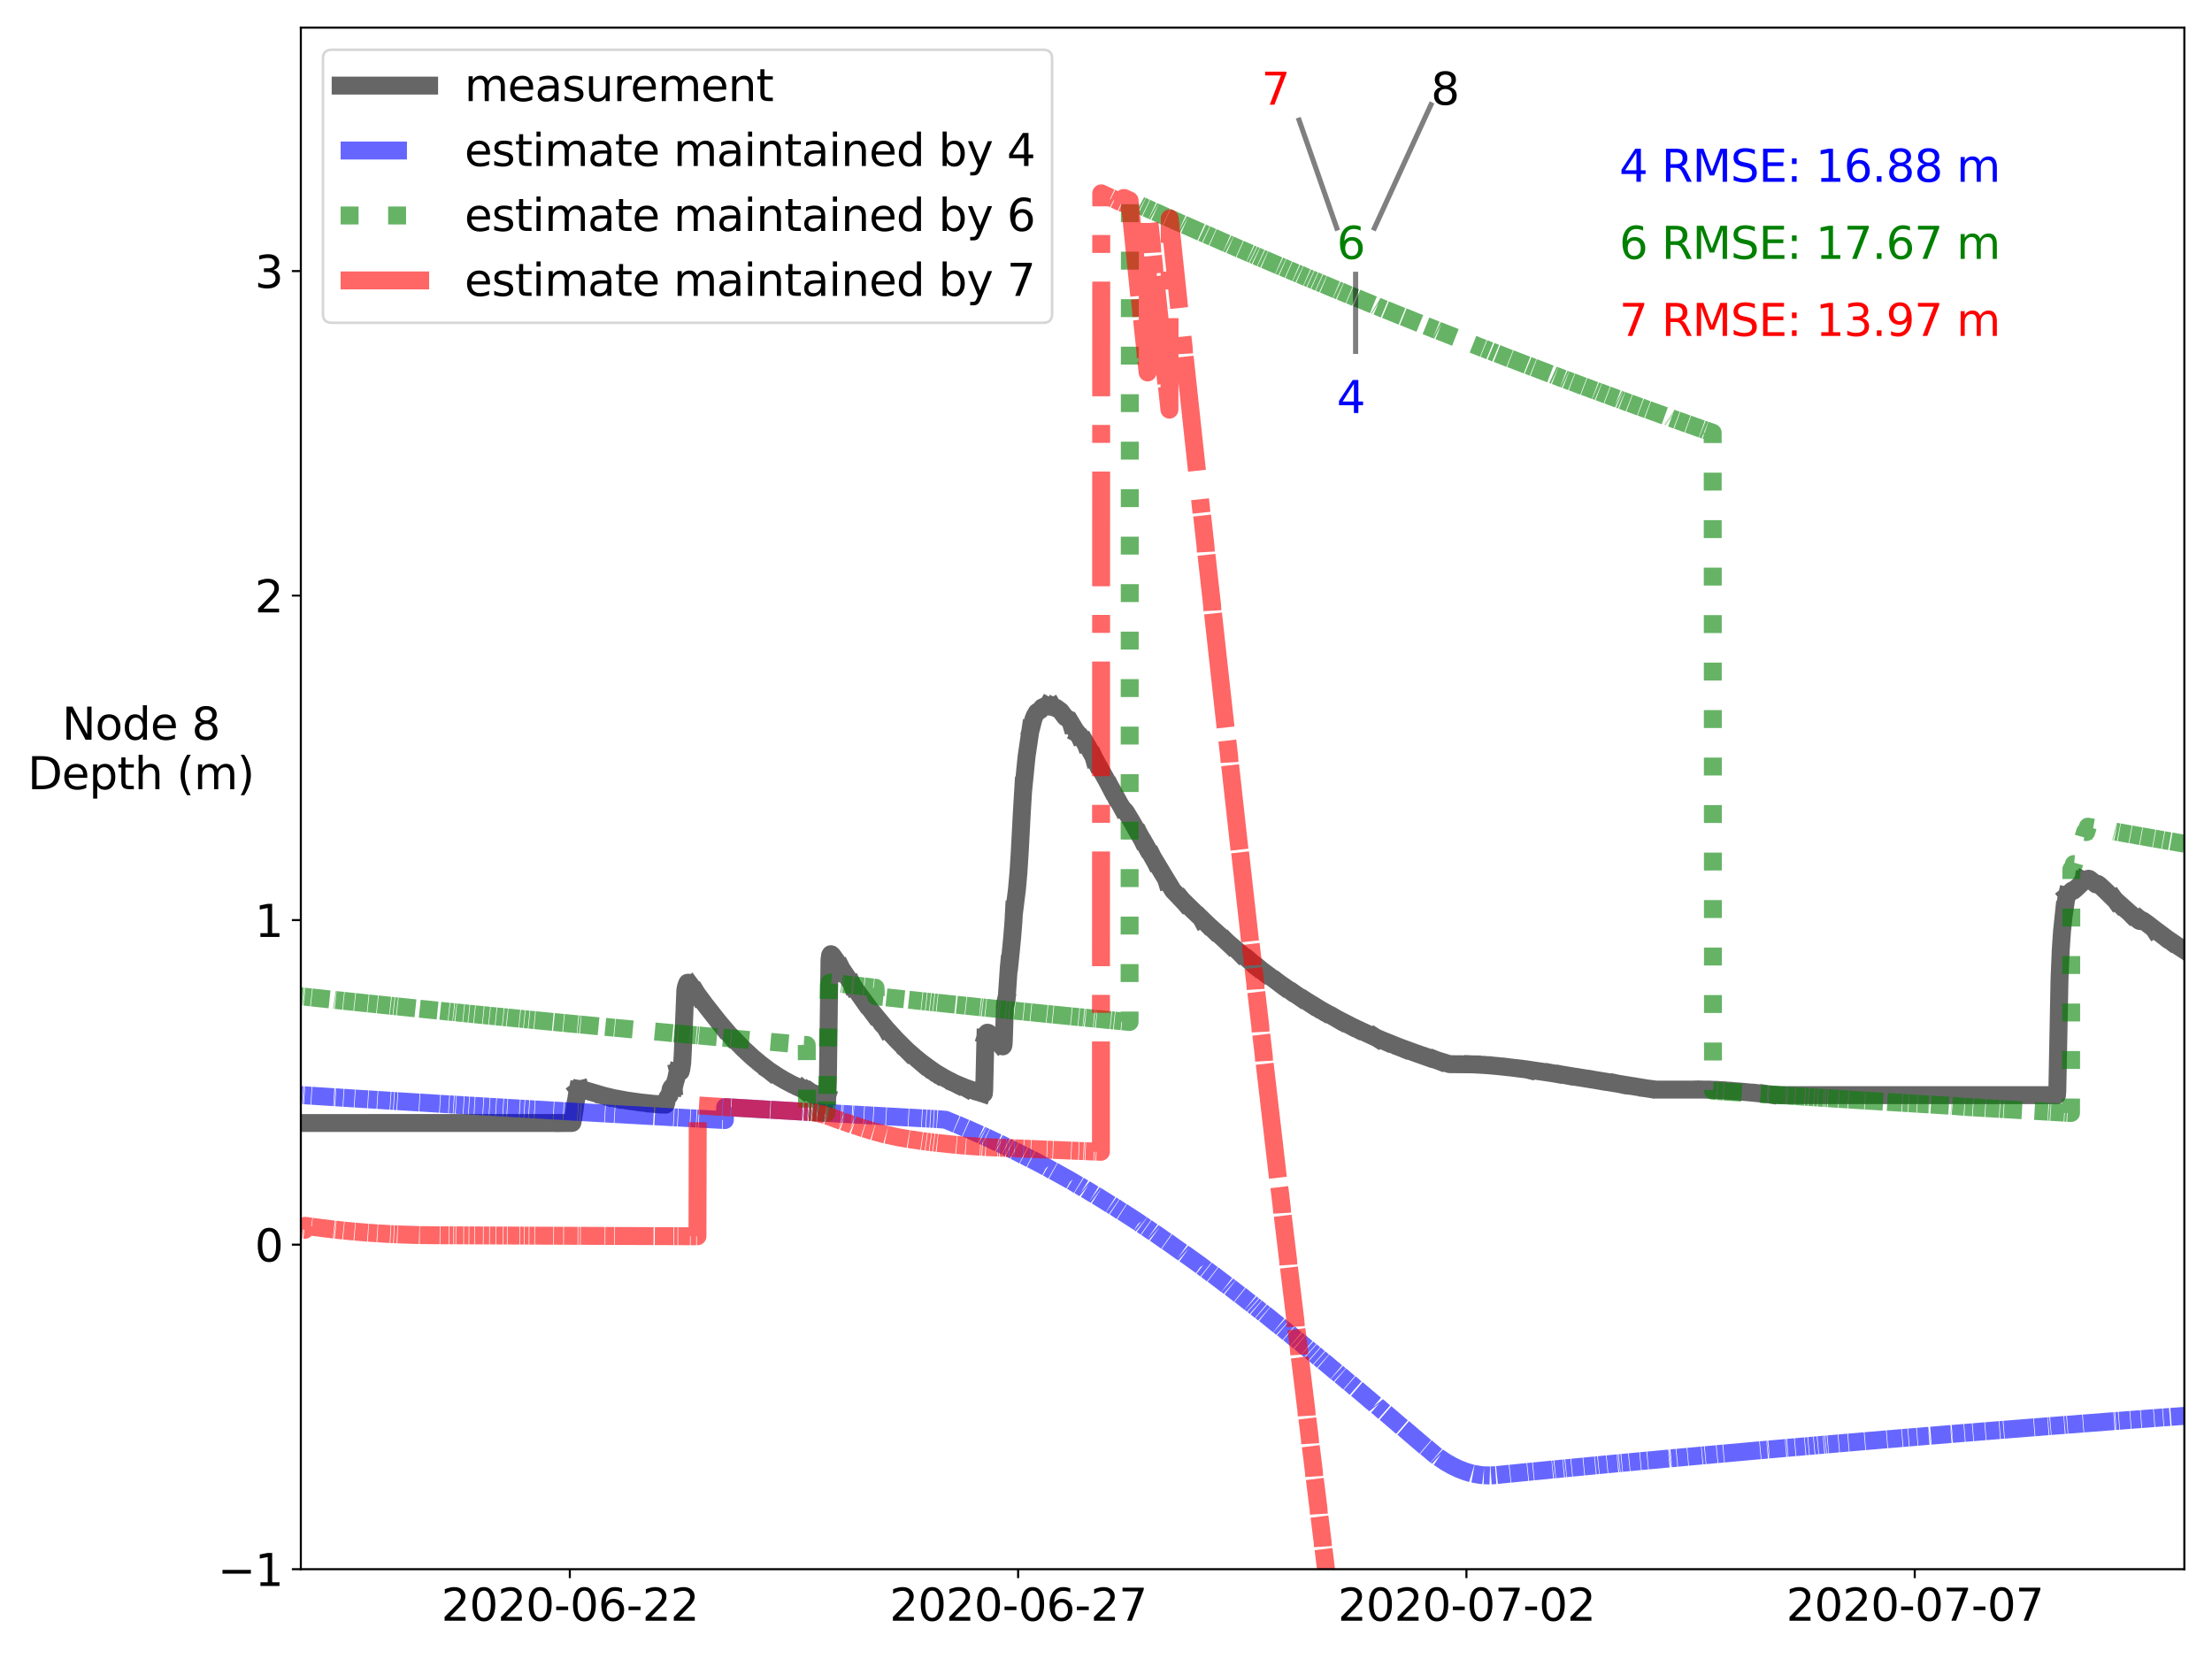 <?xml version="1.0" encoding="utf-8" standalone="no"?>
<!DOCTYPE svg PUBLIC "-//W3C//DTD SVG 1.1//EN"
  "http://www.w3.org/Graphics/SVG/1.1/DTD/svg11.dtd">
<svg xmlns:xlink="http://www.w3.org/1999/xlink" width="864pt" height="648pt" viewBox="0 0 864 648" xmlns="http://www.w3.org/2000/svg" version="1.1">
 <defs>
  <style type="text/css">*{stroke-linejoin: round; stroke-linecap: butt}</style>
 </defs>
 <g id="figure_1">
  <g id="patch_1">
   <path d="M 0 648 
L 864 648 
L 864 0 
L 0 0 
z
" style="fill: #ffffff"/>
  </g>
  <g id="axes_1">
   <g id="patch_2">
    <path d="M 117.505 612.92 
L 853.2 612.92 
L 853.2 10.8 
L 117.505 10.8 
z
" style="fill: #ffffff"/>
   </g>
   <g id="matplotlib.axis_1">
    <g id="xtick_1">
     <g id="line2d_1">
      <defs>
       <path id="m28fe07bd5d" d="M 0 0 
L 0 3.5 
" style="stroke: #000000; stroke-width: 0.8"/>
      </defs>
      <g>
       <use xlink:href="#m28fe07bd5d" x="222.57" y="612.92" style="stroke: #000000; stroke-width: 0.8"/>
      </g>
     </g>
     <g id="text_1">
      <!-- 2020-06-22 -->
      <g transform="translate(172.358 633.05) scale(0.173 -0.173)">
       <defs>
        <path id="DejaVuSans-32" d="M 1228 531 
L 3431 531 
L 3431 0 
L 469 0 
L 469 531 
Q 828 903 1448 1529 
Q 2069 2156 2228 2338 
Q 2531 2678 2651 2914 
Q 2772 3150 2772 3378 
Q 2772 3750 2511 3984 
Q 2250 4219 1831 4219 
Q 1534 4219 1204 4116 
Q 875 4013 500 3803 
L 500 4441 
Q 881 4594 1212 4672 
Q 1544 4750 1819 4750 
Q 2544 4750 2975 4387 
Q 3406 4025 3406 3419 
Q 3406 3131 3298 2873 
Q 3191 2616 2906 2266 
Q 2828 2175 2409 1742 
Q 1991 1309 1228 531 
z
" transform="scale(0.016)"/>
        <path id="DejaVuSans-30" d="M 2034 4250 
Q 1547 4250 1301 3770 
Q 1056 3291 1056 2328 
Q 1056 1369 1301 889 
Q 1547 409 2034 409 
Q 2525 409 2770 889 
Q 3016 1369 3016 2328 
Q 3016 3291 2770 3770 
Q 2525 4250 2034 4250 
z
M 2034 4750 
Q 2819 4750 3233 4129 
Q 3647 3509 3647 2328 
Q 3647 1150 3233 529 
Q 2819 -91 2034 -91 
Q 1250 -91 836 529 
Q 422 1150 422 2328 
Q 422 3509 836 4129 
Q 1250 4750 2034 4750 
z
" transform="scale(0.016)"/>
        <path id="DejaVuSans-2d" d="M 313 2009 
L 1997 2009 
L 1997 1497 
L 313 1497 
L 313 2009 
z
" transform="scale(0.016)"/>
        <path id="DejaVuSans-36" d="M 2113 2584 
Q 1688 2584 1439 2293 
Q 1191 2003 1191 1497 
Q 1191 994 1439 701 
Q 1688 409 2113 409 
Q 2538 409 2786 701 
Q 3034 994 3034 1497 
Q 3034 2003 2786 2293 
Q 2538 2584 2113 2584 
z
M 3366 4563 
L 3366 3988 
Q 3128 4100 2886 4159 
Q 2644 4219 2406 4219 
Q 1781 4219 1451 3797 
Q 1122 3375 1075 2522 
Q 1259 2794 1537 2939 
Q 1816 3084 2150 3084 
Q 2853 3084 3261 2657 
Q 3669 2231 3669 1497 
Q 3669 778 3244 343 
Q 2819 -91 2113 -91 
Q 1303 -91 875 529 
Q 447 1150 447 2328 
Q 447 3434 972 4092 
Q 1497 4750 2381 4750 
Q 2619 4750 2861 4703 
Q 3103 4656 3366 4563 
z
" transform="scale(0.016)"/>
       </defs>
       <use xlink:href="#DejaVuSans-32"/>
       <use xlink:href="#DejaVuSans-30" x="63.623"/>
       <use xlink:href="#DejaVuSans-32" x="127.246"/>
       <use xlink:href="#DejaVuSans-30" x="190.869"/>
       <use xlink:href="#DejaVuSans-2d" x="254.492"/>
       <use xlink:href="#DejaVuSans-30" x="290.576"/>
       <use xlink:href="#DejaVuSans-36" x="354.199"/>
       <use xlink:href="#DejaVuSans-2d" x="417.822"/>
       <use xlink:href="#DejaVuSans-32" x="453.906"/>
       <use xlink:href="#DejaVuSans-32" x="517.529"/>
      </g>
     </g>
    </g>
    <g id="xtick_2">
     <g id="line2d_2">
      <g>
       <use xlink:href="#m28fe07bd5d" x="397.677" y="612.92" style="stroke: #000000; stroke-width: 0.8"/>
      </g>
     </g>
     <g id="text_2">
      <!-- 2020-06-27 -->
      <g transform="translate(347.465 633.05) scale(0.173 -0.173)">
       <defs>
        <path id="DejaVuSans-37" d="M 525 4666 
L 3525 4666 
L 3525 4397 
L 1831 0 
L 1172 0 
L 2766 4134 
L 525 4134 
L 525 4666 
z
" transform="scale(0.016)"/>
       </defs>
       <use xlink:href="#DejaVuSans-32"/>
       <use xlink:href="#DejaVuSans-30" x="63.623"/>
       <use xlink:href="#DejaVuSans-32" x="127.246"/>
       <use xlink:href="#DejaVuSans-30" x="190.869"/>
       <use xlink:href="#DejaVuSans-2d" x="254.492"/>
       <use xlink:href="#DejaVuSans-30" x="290.576"/>
       <use xlink:href="#DejaVuSans-36" x="354.199"/>
       <use xlink:href="#DejaVuSans-2d" x="417.822"/>
       <use xlink:href="#DejaVuSans-32" x="453.906"/>
       <use xlink:href="#DejaVuSans-37" x="517.529"/>
      </g>
     </g>
    </g>
    <g id="xtick_3">
     <g id="line2d_3">
      <g>
       <use xlink:href="#m28fe07bd5d" x="572.785" y="612.92" style="stroke: #000000; stroke-width: 0.8"/>
      </g>
     </g>
     <g id="text_3">
      <!-- 2020-07-02 -->
      <g transform="translate(522.573 633.05) scale(0.173 -0.173)">
       <use xlink:href="#DejaVuSans-32"/>
       <use xlink:href="#DejaVuSans-30" x="63.623"/>
       <use xlink:href="#DejaVuSans-32" x="127.246"/>
       <use xlink:href="#DejaVuSans-30" x="190.869"/>
       <use xlink:href="#DejaVuSans-2d" x="254.492"/>
       <use xlink:href="#DejaVuSans-30" x="290.576"/>
       <use xlink:href="#DejaVuSans-37" x="354.199"/>
       <use xlink:href="#DejaVuSans-2d" x="417.822"/>
       <use xlink:href="#DejaVuSans-30" x="453.906"/>
       <use xlink:href="#DejaVuSans-32" x="517.529"/>
      </g>
     </g>
    </g>
    <g id="xtick_4">
     <g id="line2d_4">
      <g>
       <use xlink:href="#m28fe07bd5d" x="747.892" y="612.92" style="stroke: #000000; stroke-width: 0.8"/>
      </g>
     </g>
     <g id="text_4">
      <!-- 2020-07-07 -->
      <g transform="translate(697.68 633.05) scale(0.173 -0.173)">
       <use xlink:href="#DejaVuSans-32"/>
       <use xlink:href="#DejaVuSans-30" x="63.623"/>
       <use xlink:href="#DejaVuSans-32" x="127.246"/>
       <use xlink:href="#DejaVuSans-30" x="190.869"/>
       <use xlink:href="#DejaVuSans-2d" x="254.492"/>
       <use xlink:href="#DejaVuSans-30" x="290.576"/>
       <use xlink:href="#DejaVuSans-37" x="354.199"/>
       <use xlink:href="#DejaVuSans-2d" x="417.822"/>
       <use xlink:href="#DejaVuSans-30" x="453.906"/>
       <use xlink:href="#DejaVuSans-37" x="517.529"/>
      </g>
     </g>
    </g>
   </g>
   <g id="matplotlib.axis_2">
    <g id="ytick_1">
     <g id="line2d_5">
      <defs>
       <path id="mcb1c0a05da" d="M 0 0 
L -3.5 0 
" style="stroke: #000000; stroke-width: 0.8"/>
      </defs>
      <g>
       <use xlink:href="#mcb1c0a05da" x="117.505" y="612.92" style="stroke: #000000; stroke-width: 0.8"/>
      </g>
     </g>
     <g id="text_5">
      <!-- −1 -->
      <g transform="translate(85.031 619.485) scale(0.173 -0.173)">
       <defs>
        <path id="DejaVuSans-2212" d="M 678 2272 
L 4684 2272 
L 4684 1741 
L 678 1741 
L 678 2272 
z
" transform="scale(0.016)"/>
        <path id="DejaVuSans-31" d="M 794 531 
L 1825 531 
L 1825 4091 
L 703 3866 
L 703 4441 
L 1819 4666 
L 2450 4666 
L 2450 531 
L 3481 531 
L 3481 0 
L 794 0 
L 794 531 
z
" transform="scale(0.016)"/>
       </defs>
       <use xlink:href="#DejaVuSans-2212"/>
       <use xlink:href="#DejaVuSans-31" x="83.789"/>
      </g>
     </g>
    </g>
    <g id="ytick_2">
     <g id="line2d_6">
      <g>
       <use xlink:href="#mcb1c0a05da" x="117.505" y="486.158" style="stroke: #000000; stroke-width: 0.8"/>
      </g>
     </g>
     <g id="text_6">
      <!-- 0 -->
      <g transform="translate(99.511 492.723) scale(0.173 -0.173)">
       <use xlink:href="#DejaVuSans-30"/>
      </g>
     </g>
    </g>
    <g id="ytick_3">
     <g id="line2d_7">
      <g>
       <use xlink:href="#mcb1c0a05da" x="117.505" y="359.396" style="stroke: #000000; stroke-width: 0.8"/>
      </g>
     </g>
     <g id="text_7">
      <!-- 1 -->
      <g transform="translate(99.511 365.961) scale(0.173 -0.173)">
       <use xlink:href="#DejaVuSans-31"/>
      </g>
     </g>
    </g>
    <g id="ytick_4">
     <g id="line2d_8">
      <g>
       <use xlink:href="#mcb1c0a05da" x="117.505" y="232.634" style="stroke: #000000; stroke-width: 0.8"/>
      </g>
     </g>
     <g id="text_8">
      <!-- 2 -->
      <g transform="translate(99.511 239.199) scale(0.173 -0.173)">
       <use xlink:href="#DejaVuSans-32"/>
      </g>
     </g>
    </g>
    <g id="ytick_5">
     <g id="line2d_9">
      <g>
       <use xlink:href="#mcb1c0a05da" x="117.505" y="105.872" style="stroke: #000000; stroke-width: 0.8"/>
      </g>
     </g>
     <g id="text_9">
      <!-- 3 -->
      <g transform="translate(99.511 112.437) scale(0.173 -0.173)">
       <defs>
        <path id="DejaVuSans-33" d="M 2597 2516 
Q 3050 2419 3304 2112 
Q 3559 1806 3559 1356 
Q 3559 666 3084 287 
Q 2609 -91 1734 -91 
Q 1441 -91 1130 -33 
Q 819 25 488 141 
L 488 750 
Q 750 597 1062 519 
Q 1375 441 1716 441 
Q 2309 441 2620 675 
Q 2931 909 2931 1356 
Q 2931 1769 2642 2001 
Q 2353 2234 1838 2234 
L 1294 2234 
L 1294 2753 
L 1863 2753 
Q 2328 2753 2575 2939 
Q 2822 3125 2822 3475 
Q 2822 3834 2567 4026 
Q 2313 4219 1838 4219 
Q 1578 4219 1281 4162 
Q 984 4106 628 3988 
L 628 4550 
Q 988 4650 1302 4700 
Q 1616 4750 1894 4750 
Q 2613 4750 3031 4423 
Q 3450 4097 3450 3541 
Q 3450 3153 3228 2886 
Q 3006 2619 2597 2516 
z
" transform="scale(0.016)"/>
       </defs>
       <use xlink:href="#DejaVuSans-33"/>
      </g>
     </g>
    </g>
    <g id="text_10">
     <!-- Node 8 -->
     <g transform="translate(24.236 288.916) scale(0.173 -0.173)">
      <defs>
       <path id="DejaVuSans-4e" d="M 628 4666 
L 1478 4666 
L 3547 763 
L 3547 4666 
L 4159 4666 
L 4159 0 
L 3309 0 
L 1241 3903 
L 1241 0 
L 628 0 
L 628 4666 
z
" transform="scale(0.016)"/>
       <path id="DejaVuSans-6f" d="M 1959 3097 
Q 1497 3097 1228 2736 
Q 959 2375 959 1747 
Q 959 1119 1226 758 
Q 1494 397 1959 397 
Q 2419 397 2687 759 
Q 2956 1122 2956 1747 
Q 2956 2369 2687 2733 
Q 2419 3097 1959 3097 
z
M 1959 3584 
Q 2709 3584 3137 3096 
Q 3566 2609 3566 1747 
Q 3566 888 3137 398 
Q 2709 -91 1959 -91 
Q 1206 -91 779 398 
Q 353 888 353 1747 
Q 353 2609 779 3096 
Q 1206 3584 1959 3584 
z
" transform="scale(0.016)"/>
       <path id="DejaVuSans-64" d="M 2906 2969 
L 2906 4863 
L 3481 4863 
L 3481 0 
L 2906 0 
L 2906 525 
Q 2725 213 2448 61 
Q 2172 -91 1784 -91 
Q 1150 -91 751 415 
Q 353 922 353 1747 
Q 353 2572 751 3078 
Q 1150 3584 1784 3584 
Q 2172 3584 2448 3432 
Q 2725 3281 2906 2969 
z
M 947 1747 
Q 947 1113 1208 752 
Q 1469 391 1925 391 
Q 2381 391 2643 752 
Q 2906 1113 2906 1747 
Q 2906 2381 2643 2742 
Q 2381 3103 1925 3103 
Q 1469 3103 1208 2742 
Q 947 2381 947 1747 
z
" transform="scale(0.016)"/>
       <path id="DejaVuSans-65" d="M 3597 1894 
L 3597 1613 
L 953 1613 
Q 991 1019 1311 708 
Q 1631 397 2203 397 
Q 2534 397 2845 478 
Q 3156 559 3463 722 
L 3463 178 
Q 3153 47 2828 -22 
Q 2503 -91 2169 -91 
Q 1331 -91 842 396 
Q 353 884 353 1716 
Q 353 2575 817 3079 
Q 1281 3584 2069 3584 
Q 2775 3584 3186 3129 
Q 3597 2675 3597 1894 
z
M 3022 2063 
Q 3016 2534 2758 2815 
Q 2500 3097 2075 3097 
Q 1594 3097 1305 2825 
Q 1016 2553 972 2059 
L 3022 2063 
z
" transform="scale(0.016)"/>
       <path id="DejaVuSans-20" transform="scale(0.016)"/>
       <path id="DejaVuSans-38" d="M 2034 2216 
Q 1584 2216 1326 1975 
Q 1069 1734 1069 1313 
Q 1069 891 1326 650 
Q 1584 409 2034 409 
Q 2484 409 2743 651 
Q 3003 894 3003 1313 
Q 3003 1734 2745 1975 
Q 2488 2216 2034 2216 
z
M 1403 2484 
Q 997 2584 770 2862 
Q 544 3141 544 3541 
Q 544 4100 942 4425 
Q 1341 4750 2034 4750 
Q 2731 4750 3128 4425 
Q 3525 4100 3525 3541 
Q 3525 3141 3298 2862 
Q 3072 2584 2669 2484 
Q 3125 2378 3379 2068 
Q 3634 1759 3634 1313 
Q 3634 634 3220 271 
Q 2806 -91 2034 -91 
Q 1263 -91 848 271 
Q 434 634 434 1313 
Q 434 1759 690 2068 
Q 947 2378 1403 2484 
z
M 1172 3481 
Q 1172 3119 1398 2916 
Q 1625 2713 2034 2713 
Q 2441 2713 2670 2916 
Q 2900 3119 2900 3481 
Q 2900 3844 2670 4047 
Q 2441 4250 2034 4250 
Q 1625 4250 1398 4047 
Q 1172 3844 1172 3481 
z
" transform="scale(0.016)"/>
      </defs>
      <use xlink:href="#DejaVuSans-4e"/>
      <use xlink:href="#DejaVuSans-6f" x="74.805"/>
      <use xlink:href="#DejaVuSans-64" x="135.986"/>
      <use xlink:href="#DejaVuSans-65" x="199.463"/>
      <use xlink:href="#DejaVuSans-20" x="260.986"/>
      <use xlink:href="#DejaVuSans-38" x="292.773"/>
     </g>
     <!-- Depth (m) -->
     <g transform="translate(10.81 308.266) scale(0.173 -0.173)">
      <defs>
       <path id="DejaVuSans-44" d="M 1259 4147 
L 1259 519 
L 2022 519 
Q 2988 519 3436 956 
Q 3884 1394 3884 2338 
Q 3884 3275 3436 3711 
Q 2988 4147 2022 4147 
L 1259 4147 
z
M 628 4666 
L 1925 4666 
Q 3281 4666 3915 4102 
Q 4550 3538 4550 2338 
Q 4550 1131 3912 565 
Q 3275 0 1925 0 
L 628 0 
L 628 4666 
z
" transform="scale(0.016)"/>
       <path id="DejaVuSans-70" d="M 1159 525 
L 1159 -1331 
L 581 -1331 
L 581 3500 
L 1159 3500 
L 1159 2969 
Q 1341 3281 1617 3432 
Q 1894 3584 2278 3584 
Q 2916 3584 3314 3078 
Q 3713 2572 3713 1747 
Q 3713 922 3314 415 
Q 2916 -91 2278 -91 
Q 1894 -91 1617 61 
Q 1341 213 1159 525 
z
M 3116 1747 
Q 3116 2381 2855 2742 
Q 2594 3103 2138 3103 
Q 1681 3103 1420 2742 
Q 1159 2381 1159 1747 
Q 1159 1113 1420 752 
Q 1681 391 2138 391 
Q 2594 391 2855 752 
Q 3116 1113 3116 1747 
z
" transform="scale(0.016)"/>
       <path id="DejaVuSans-74" d="M 1172 4494 
L 1172 3500 
L 2356 3500 
L 2356 3053 
L 1172 3053 
L 1172 1153 
Q 1172 725 1289 603 
Q 1406 481 1766 481 
L 2356 481 
L 2356 0 
L 1766 0 
Q 1100 0 847 248 
Q 594 497 594 1153 
L 594 3053 
L 172 3053 
L 172 3500 
L 594 3500 
L 594 4494 
L 1172 4494 
z
" transform="scale(0.016)"/>
       <path id="DejaVuSans-68" d="M 3513 2113 
L 3513 0 
L 2938 0 
L 2938 2094 
Q 2938 2591 2744 2837 
Q 2550 3084 2163 3084 
Q 1697 3084 1428 2787 
Q 1159 2491 1159 1978 
L 1159 0 
L 581 0 
L 581 4863 
L 1159 4863 
L 1159 2956 
Q 1366 3272 1645 3428 
Q 1925 3584 2291 3584 
Q 2894 3584 3203 3211 
Q 3513 2838 3513 2113 
z
" transform="scale(0.016)"/>
       <path id="DejaVuSans-28" d="M 1984 4856 
Q 1566 4138 1362 3434 
Q 1159 2731 1159 2009 
Q 1159 1288 1364 580 
Q 1569 -128 1984 -844 
L 1484 -844 
Q 1016 -109 783 600 
Q 550 1309 550 2009 
Q 550 2706 781 3412 
Q 1013 4119 1484 4856 
L 1984 4856 
z
" transform="scale(0.016)"/>
       <path id="DejaVuSans-6d" d="M 3328 2828 
Q 3544 3216 3844 3400 
Q 4144 3584 4550 3584 
Q 5097 3584 5394 3201 
Q 5691 2819 5691 2113 
L 5691 0 
L 5113 0 
L 5113 2094 
Q 5113 2597 4934 2840 
Q 4756 3084 4391 3084 
Q 3944 3084 3684 2787 
Q 3425 2491 3425 1978 
L 3425 0 
L 2847 0 
L 2847 2094 
Q 2847 2600 2669 2842 
Q 2491 3084 2119 3084 
Q 1678 3084 1418 2786 
Q 1159 2488 1159 1978 
L 1159 0 
L 581 0 
L 581 3500 
L 1159 3500 
L 1159 2956 
Q 1356 3278 1631 3431 
Q 1906 3584 2284 3584 
Q 2666 3584 2933 3390 
Q 3200 3197 3328 2828 
z
" transform="scale(0.016)"/>
       <path id="DejaVuSans-29" d="M 513 4856 
L 1013 4856 
Q 1481 4119 1714 3412 
Q 1947 2706 1947 2009 
Q 1947 1309 1714 600 
Q 1481 -109 1013 -844 
L 513 -844 
Q 928 -128 1133 580 
Q 1338 1288 1338 2009 
Q 1338 2731 1133 3434 
Q 928 4138 513 4856 
z
" transform="scale(0.016)"/>
      </defs>
      <use xlink:href="#DejaVuSans-44"/>
      <use xlink:href="#DejaVuSans-65" x="77.002"/>
      <use xlink:href="#DejaVuSans-70" x="138.525"/>
      <use xlink:href="#DejaVuSans-74" x="202.002"/>
      <use xlink:href="#DejaVuSans-68" x="241.211"/>
      <use xlink:href="#DejaVuSans-20" x="304.59"/>
      <use xlink:href="#DejaVuSans-28" x="336.377"/>
      <use xlink:href="#DejaVuSans-6d" x="375.391"/>
      <use xlink:href="#DejaVuSans-29" x="472.803"/>
     </g>
    </g>
   </g>
   <g id="line2d_10">
    <path d="M 117.383 438.646 
L 118.235 438.646 
M 118.478 438.646 
L 118.721 438.646 
M 118.964 438.646 
L 121.518 438.646 
M 121.761 438.646 
L 130.395 438.646 
M 130.638 438.646 
L 130.881 438.646 
M 131.124 438.646 
L 134.043 438.646 
M 134.286 438.646 
L 138.421 438.646 
M 138.664 438.646 
L 143.65 438.646 
M 143.893 438.646 
L 147.298 438.645 
M 147.541 438.645 
L 152.405 438.645 
M 152.648 438.645 
L 153.743 438.645 
M 153.986 438.645 
L 155.08 438.645 
M 155.323 438.645 
L 163.714 438.645 
M 163.957 438.645 
L 171.74 438.645 
M 171.983 438.645 
L 175.266 438.645 
M 175.509 438.645 
L 177.09 438.645 
M 177.333 438.645 
L 177.941 438.645 
M 178.185 438.645 
L 180.981 438.645 
M 181.225 438.645 
L 183.049 438.645 
M 183.292 438.645 
L 185.238 438.645 
M 185.481 438.645 
L 188.642 438.645 
M 188.886 438.645 
L 191.075 438.645 
M 191.318 438.645 
L 193.628 438.645 
M 193.871 438.645 
L 196.425 438.645 
M 196.668 438.645 
L 198.006 438.645 
M 198.249 438.645 
L 202.87 438.645 
M 203.113 438.645 
L 204.694 438.645 
M 204.937 438.645 
L 206.518 438.645 
M 206.761 438.645 
L 208.707 438.645 
M 208.95 438.645 
L 216.125 438.645 
M 216.368 438.645 
L 220.016 438.645 
M 220.259 438.645 
L 223.542 438.588 
L 223.664 438.153 
L 224.15 435.197 
L 224.394 433.808 
L 224.758 430.914 
L 225.123 429.181 
L 225.488 426.617 
L 225.61 426.009 
M 225.853 425.83 
L 226.218 425.552 
L 226.582 425.462 
M 226.826 425.463 
L 227.798 425.623 
L 230.109 426.311 
L 235.581 427.925 
L 236.189 428.113 
M 236.432 428.147 
L 239.959 428.986 
M 240.202 429.014 
L 244.944 429.884 
L 250.173 430.612 
L 255.281 431.154 
M 255.767 431.186 
L 260.023 431.472 
L 260.145 431.133 
L 260.631 428.768 
L 260.996 428.233 
L 261.482 427.882 
L 261.726 426.624 
L 261.969 425.363 
L 262.334 424.697 
L 262.698 424.49 
L 263.063 424.459 
M 263.306 424.393 
L 263.55 423.347 
L 263.793 422.239 
L 264.036 421.665 
L 264.644 418.702 
M 264.887 418.6 
L 265.252 418.508 
L 265.86 418.588 
L 266.103 417.71 
L 266.468 415.255 
L 266.711 410.791 
L 267.684 386.669 
L 267.927 385.455 
L 268.292 384.371 
L 268.535 383.869 
L 268.778 383.842 
L 269.143 384.093 
L 269.508 384.619 
M 269.751 384.772 
L 271.819 387.537 
L 271.94 387.87 
M 272.183 388.043 
L 272.791 389.037 
M 273.035 389.21 
L 275.467 392.491 
L 282.155 400.998 
M 282.398 401.148 
L 285.438 404.717 
M 285.681 404.861 
L 290.302 409.621 
L 293.95 413 
L 296.99 415.545 
L 299.909 417.767 
L 300.76 418.457 
M 301.003 418.543 
L 303.8 420.398 
L 306.475 421.991 
L 309.151 423.418 
L 311.947 424.747 
L 313.407 425.424 
M 313.65 425.476 
L 313.771 425.574 
M 314.015 425.625 
L 315.474 426.24 
M 315.717 426.287 
L 315.839 426.376 
M 316.082 426.422 
L 316.811 426.726 
M 317.055 426.77 
L 317.176 426.853 
M 317.419 426.897 
L 319.122 427.494 
M 319.365 427.534 
L 322.284 428.41 
M 322.527 428.444 
L 322.892 428.57 
M 323.135 428.085 
L 323.378 421.648 
L 323.986 374.986 
L 324.229 373.115 
L 324.472 372.707 
L 324.716 372.743 
L 325.202 373.205 
L 326.54 375.081 
L 328.485 378.195 
M 328.729 378.388 
L 329.093 379.112 
M 329.337 379.305 
L 332.62 384.159 
L 332.741 384.502 
M 332.985 384.69 
L 333.228 385.203 
M 333.471 385.392 
L 337.362 390.962 
M 337.605 391.14 
L 341.01 395.733 
M 341.254 395.9 
L 345.753 401.328 
L 345.996 401.745 
M 346.239 401.896 
L 350.131 406.142 
L 353.657 409.652 
L 354.751 410.777 
M 354.995 410.888 
L 358.156 413.644 
L 359.98 415.205 
M 360.224 415.3 
L 361.683 416.491 
M 361.926 416.581 
L 363.264 417.618 
M 363.507 417.702 
L 364.601 418.521 
M 364.844 418.601 
L 365.939 419.379 
M 366.182 419.455 
L 369.222 421.237 
L 372.262 422.798 
L 373.478 423.416 
M 373.721 423.472 
L 376.883 424.79 
L 377.126 424.926 
M 377.369 424.973 
L 380.774 426.149 
L 382.842 426.801 
M 383.085 426.835 
L 383.571 427.002 
M 383.814 427.035 
L 384.301 427.166 
L 384.422 425.806 
L 384.909 405.306 
M 385.152 404.342 
L 385.395 403.565 
L 385.638 403.368 
L 386.003 403.418 
L 386.611 403.825 
L 388.071 405.179 
L 389.651 406.857 
M 389.895 406.979 
L 390.381 407.572 
M 390.624 407.693 
L 391.719 408.714 
L 391.84 408.588 
L 391.962 408.259 
L 392.083 406.598 
L 392.57 392.061 
L 392.813 391.01 
M 393.056 390.959 
L 393.178 390.391 
L 394.029 377.945 
L 394.151 376.699 
M 394.394 375.805 
L 394.759 372.271 
L 395.367 366.014 
L 395.853 359.923 
L 396.096 355.387 
M 396.339 354.437 
L 397.191 347.574 
L 397.799 340.852 
L 398.285 333.235 
L 399.136 317.19 
L 399.744 307.016 
M 399.988 305.408 
L 400.96 295.606 
L 402.541 284.821 
M 402.784 284.326 
L 403.149 282.902 
L 403.636 280.917 
L 404.244 279.396 
L 404.608 278.905 
L 404.973 278.195 
L 405.46 277.866 
L 406.311 277.411 
L 407.041 276.344 
L 408.5 275.677 
L 408.865 275.646 
M 409.108 275.781 
L 409.473 275.987 
L 409.959 275.864 
L 410.324 275.763 
L 411.053 276.168 
L 411.175 276.101 
M 411.418 276.101 
L 412.148 276.511 
L 412.513 276.443 
L 414.337 277.79 
L 416.039 280.082 
L 416.282 280.295 
L 416.647 280.443 
L 417.012 280.78 
L 417.377 280.92 
L 417.863 281.583 
L 418.228 282.183 
L 418.35 282.585 
M 418.593 282.798 
L 420.417 285.827 
L 420.66 285.994 
L 421.146 286.684 
L 421.268 286.948 
M 421.511 286.985 
L 421.754 287.122 
L 422.362 287.977 
L 423.214 289.372 
M 423.457 289.416 
L 423.7 289.665 
L 423.822 289.996 
M 424.065 290.187 
L 425.889 293.37 
L 427.105 295.558 
L 427.227 295.99 
M 427.47 296.215 
L 428.078 297.527 
M 428.321 297.753 
L 432.212 304.722 
L 433.793 307.737 
M 434.036 307.96 
L 435.131 310.096 
M 435.374 310.317 
L 438.049 315.206 
M 438.292 315.425 
L 438.9 316.386 
L 439.265 316.518 
L 439.873 317.289 
L 442.305 321.309 
L 444.98 326.062 
M 445.224 326.276 
L 445.832 327.506 
M 446.075 327.72 
L 447.534 330.386 
M 447.777 330.599 
L 450.088 334.675 
M 450.331 334.886 
L 450.939 336.098 
M 451.182 336.308 
L 454.222 341.363 
L 455.438 343.351 
L 455.56 343.749 
M 455.803 343.956 
L 458.235 347.94 
L 459.208 348.912 
L 461.64 351.487 
M 461.883 351.612 
L 462.491 352.334 
M 462.734 352.459 
L 466.018 355.68 
L 469.179 358.695 
L 469.301 358.924 
M 469.544 359.042 
L 471.003 360.52 
M 471.247 360.637 
L 473.557 362.874 
M 473.8 362.99 
L 477.084 365.943 
L 479.151 367.868 
M 479.394 367.978 
L 480.245 368.818 
M 480.488 368.927 
L 483.65 371.622 
L 484.136 372.123 
M 484.38 372.229 
L 487.541 374.824 
L 488.271 375.499 
M 488.514 375.6 
L 489.365 376.369 
M 489.609 376.469 
L 490.46 377.229 
M 490.703 377.328 
L 492.405 378.734 
M 492.649 378.831 
L 493.743 379.75 
M 493.986 379.845 
L 497.148 382.182 
L 499.458 383.926 
M 499.702 384.015 
L 500.796 384.864 
M 501.039 384.952 
L 503.228 386.534 
M 503.471 386.619 
L 506.147 388.474 
M 506.39 388.557 
L 507.484 389.341 
M 507.727 389.422 
L 510.403 391.183 
M 510.646 391.261 
L 511.74 392.005 
M 511.983 392.082 
L 513.321 392.959 
M 513.564 393.034 
L 515.145 394.036 
M 515.388 394.11 
L 516.726 394.949 
M 516.969 395.021 
L 520.617 397.054 
L 521.955 397.838 
M 522.198 397.906 
L 523.292 398.546 
M 523.536 398.612 
L 526.941 400.413 
M 527.184 400.476 
L 529.494 401.666 
M 529.981 401.844 
L 533.872 403.665 
L 537.155 405.177 
M 537.398 405.233 
L 537.642 405.388 
M 537.885 405.443 
L 540.682 406.675 
M 541.168 406.828 
L 545.303 408.487 
L 547.613 409.422 
M 548.099 409.561 
L 552.599 411.207 
L 556.733 412.676 
M 556.976 412.719 
L 560.989 414.072 
M 561.232 414.112 
L 561.719 414.304 
M 561.962 414.344 
L 566.218 415.657 
L 574.852 415.731 
M 575.338 415.744 
L 579.351 415.958 
M 579.594 415.967 
L 581.905 416.146 
M 582.391 416.176 
L 584.215 416.346 
M 584.702 416.38 
L 589.687 416.916 
M 589.931 416.931 
L 596.497 417.757 
L 596.619 417.789 
M 596.862 417.806 
L 598.808 418.09 
M 599.051 418.108 
L 606.347 419.197 
M 606.59 419.217 
L 607.198 419.327 
M 607.441 419.347 
L 610.603 419.856 
M 610.846 419.876 
L 611.454 419.99 
M 611.697 420.01 
L 613.765 420.356 
M 614.008 420.376 
L 618.507 421.118 
M 618.75 421.138 
L 623.007 421.848 
M 623.25 421.869 
L 624.223 422.047 
M 624.466 422.068 
L 627.627 422.602 
M 627.871 422.623 
L 631.762 423.277 
M 632.005 423.298 
L 632.37 423.376 
M 632.613 423.397 
L 633.343 423.534 
M 633.586 423.555 
L 636.261 424.008 
M 636.504 424.029 
L 640.639 424.715 
M 640.882 424.736 
L 643.436 425.164 
M 643.679 425.185 
L 646.962 425.592 
L 651.826 425.592 
M 652.069 425.592 
L 652.191 425.592 
M 652.434 425.592 
L 652.556 425.592 
M 652.799 425.592 
L 654.866 425.592 
M 655.11 425.592 
L 659.122 425.592 
M 659.366 425.592 
L 664.716 425.596 
M 664.959 425.598 
L 665.932 425.612 
M 666.175 425.614 
L 670.553 425.763 
M 670.796 425.769 
L 673.107 425.897 
M 673.35 425.905 
L 680.646 426.441 
L 687.456 427.091 
M 687.699 427.104 
L 690.253 427.379 
M 690.496 427.392 
L 690.739 427.43 
M 690.982 427.444 
L 694.995 427.758 
L 697.427 427.758 
M 697.67 427.758 
L 698.035 427.758 
M 698.278 427.758 
L 701.075 427.758 
M 701.319 427.758 
L 704.967 427.758 
M 705.21 427.758 
L 706.304 427.758 
M 706.547 427.758 
L 708.493 427.758 
M 708.736 427.758 
L 709.952 427.758 
M 710.195 427.758 
L 712.263 427.758 
M 712.506 427.758 
L 712.992 427.758 
M 713.236 427.758 
L 713.844 427.758 
M 714.087 427.758 
L 718.1 427.758 
M 718.343 427.758 
L 721.869 427.758 
M 722.113 427.758 
L 728.314 427.758 
M 728.557 427.758 
L 736.948 427.758 
M 737.191 427.758 
L 742.907 427.758 
M 743.15 427.758 
L 745.339 427.758 
M 745.582 427.758 
L 748.743 427.758 
M 748.987 427.758 
L 753.364 427.758 
M 753.608 427.758 
L 753.729 427.758 
M 754.216 427.758 
L 761.998 427.758 
M 762.241 427.758 
L 762.363 427.758 
M 762.606 427.758 
L 767.227 427.758 
M 767.47 427.758 
L 770.51 427.758 
M 770.754 427.758 
L 775.374 427.758 
M 775.618 427.758 
L 780.968 427.758 
M 781.211 427.758 
L 782.549 427.758 
M 782.792 427.758 
L 794.466 427.758 
M 794.709 427.758 
L 799.938 427.758 
M 800.181 427.758 
L 800.789 427.758 
M 801.033 427.758 
L 803.465 427.758 
L 803.586 425.998 
L 804.437 382.349 
L 804.924 370.921 
L 805.41 363.774 
L 806.261 355.68 
M 806.505 354.747 
L 806.991 351.558 
L 807.356 349.882 
M 807.599 349.575 
L 807.842 349.378 
L 808.085 349.156 
L 808.45 348.606 
L 808.693 348.541 
L 809.302 347.85 
L 809.91 347.914 
L 810.274 347.483 
L 810.518 347.441 
L 810.761 347.083 
L 811.004 346.805 
L 811.247 346.751 
L 812.585 345.426 
L 812.828 345.264 
L 813.193 344.482 
L 813.558 343.798 
M 813.801 343.814 
L 814.287 343.883 
L 814.652 343.483 
L 815.017 343.564 
L 815.26 343.678 
L 815.503 343.442 
L 815.746 343.228 
L 816.111 343.314 
L 816.841 343.856 
L 818.665 345.439 
L 819.03 345.142 
L 819.395 345.242 
L 820.124 345.776 
L 822.435 347.924 
L 825.718 351.148 
M 825.961 351.264 
L 826.204 351.601 
M 826.447 351.716 
L 827.542 352.833 
M 827.785 352.946 
L 831.312 356.095 
L 832.041 356.829 
M 832.284 356.937 
L 835.446 359.596 
L 835.811 359.763 
L 836.176 359.31 
M 836.419 359.314 
L 837.027 359.572 
L 838.608 360.697 
L 841.161 362.656 
L 841.283 362.842 
M 841.526 362.939 
L 844.809 365.484 
M 845.053 365.577 
L 847.485 367.401 
M 847.971 367.66 
L 850.89 369.648 
L 853.322 371.226 
L 853.322 371.226 
" clip-path="url(#p72568ecc2a)" style="fill: none; stroke: #000000; stroke-opacity: 0.6; stroke-width: 7; stroke-linecap: square"/>
   </g>
   <g id="line2d_11">
    <path d="M 117.383 427.717 
L 118.235 427.779 
M 118.478 427.787 
L 118.721 427.811 
M 118.964 427.819 
L 121.518 427.991 
M 121.761 427.999 
L 130.395 428.558 
M 130.638 428.566 
L 130.881 428.589 
M 131.124 428.597 
L 134.043 428.79 
M 134.286 428.798 
L 138.421 429.067 
M 138.664 429.075 
L 143.65 429.396 
M 143.893 429.403 
L 147.298 429.624 
M 147.541 429.632 
L 152.405 429.942 
M 152.648 429.95 
L 153.743 430.025 
M 153.986 430.033 
L 155.08 430.108 
M 155.323 430.116 
L 163.714 430.64 
M 163.957 430.648 
L 171.74 431.13 
M 171.983 431.138 
L 175.266 431.344 
M 175.509 431.352 
L 177.09 431.455 
M 177.333 431.462 
L 177.941 431.506 
M 178.185 431.514 
L 180.981 431.689 
M 181.225 431.697 
L 183.049 431.814 
M 183.292 431.821 
L 185.238 431.945 
M 185.481 431.952 
L 188.642 432.149 
M 188.886 432.156 
L 191.075 432.294 
M 191.318 432.301 
L 193.628 432.445 
M 193.871 432.452 
L 196.425 432.611 
M 196.668 432.618 
L 198.006 432.704 
M 198.249 432.712 
L 202.87 432.991 
M 203.113 432.998 
L 204.694 433.098 
M 204.937 433.105 
L 206.518 433.205 
M 206.761 433.212 
L 208.707 433.333 
M 208.95 433.34 
L 216.125 433.764 
M 216.368 433.771 
L 220.016 433.989 
M 220.259 433.996 
L 225.61 434.31 
M 225.853 434.317 
L 226.582 434.366 
M 226.826 434.373 
L 236.189 434.913 
M 236.432 434.92 
L 239.959 435.126 
M 240.202 435.132 
L 255.281 435.982 
M 255.767 436.002 
L 263.063 436.412 
M 263.306 436.419 
L 264.644 436.499 
M 264.887 436.505 
L 269.508 436.765 
M 269.751 436.771 
L 271.94 436.897 
M 272.183 436.904 
L 272.791 436.944 
M 273.035 436.95 
L 282.155 437.45 
M 282.398 437.457 
L 283.128 437.496 
L 283.249 432.42 
L 285.438 432.557 
M 285.681 432.564 
L 300.76 433.457 
M 301.003 433.464 
L 313.407 434.188 
M 313.65 434.195 
L 313.771 434.209 
M 314.015 434.216 
L 315.474 434.307 
M 315.717 434.314 
L 315.839 434.328 
M 316.082 434.334 
L 316.811 434.383 
M 317.055 434.39 
L 317.176 434.404 
M 317.419 434.411 
L 319.122 434.515 
M 319.365 434.522 
L 322.284 434.695 
M 322.527 434.702 
L 322.892 434.73 
M 323.135 434.737 
L 328.485 435.047 
M 328.729 435.054 
L 329.093 435.081 
M 329.337 435.088 
L 332.741 435.286 
M 332.985 435.293 
L 333.228 435.314 
M 333.471 435.321 
L 337.362 435.546 
M 337.605 435.552 
L 341.01 435.749 
M 341.254 435.756 
L 345.996 436.026 
M 346.239 436.033 
L 354.751 436.509 
M 354.995 436.515 
L 359.98 436.795 
M 360.224 436.801 
L 361.683 436.887 
M 361.926 436.894 
L 363.264 436.973 
M 363.507 436.98 
L 364.601 437.046 
M 364.844 437.053 
L 365.939 437.119 
M 366.182 437.125 
L 369.344 437.38 
L 373.478 439.107 
M 373.721 439.157 
L 377.126 440.644 
M 377.369 440.696 
L 382.842 443.155 
M 383.085 443.21 
L 383.571 443.485 
M 383.814 443.54 
L 384.909 444.094 
M 385.152 444.15 
L 389.651 446.311 
M 389.895 446.369 
L 390.381 446.659 
M 390.624 446.718 
L 392.813 447.836 
M 393.056 447.895 
L 394.151 448.492 
M 394.394 448.552 
L 396.096 449.455 
M 396.339 449.515 
L 399.744 451.278 
M 399.988 451.339 
L 402.541 452.701 
M 402.784 452.764 
L 408.743 455.892 
L 408.865 456.023 
M 409.108 456.088 
L 411.175 457.273 
M 411.418 457.339 
L 418.228 461.137 
L 418.35 461.276 
M 418.593 461.345 
L 421.268 462.957 
M 421.511 463.028 
L 423.214 464.095 
M 423.457 464.166 
L 423.822 464.453 
M 424.065 464.524 
L 427.227 466.482 
M 427.47 466.556 
L 428.078 466.996 
M 428.321 467.07 
L 433.793 470.508 
M 434.036 470.583 
L 435.131 471.345 
M 435.374 471.421 
L 438.049 473.193 
M 438.292 473.27 
L 444.859 477.533 
L 444.98 477.694 
M 445.224 477.774 
L 445.832 478.258 
M 446.075 478.338 
L 447.534 479.392 
M 447.777 479.473 
L 450.088 481.111 
M 450.331 481.193 
L 450.939 481.689 
M 451.182 481.772 
L 455.56 484.866 
M 455.803 484.95 
L 461.64 489.119 
M 461.883 489.205 
L 462.491 489.721 
M 462.734 489.807 
L 469.179 494.437 
L 469.301 494.614 
M 469.544 494.703 
L 471.003 495.859 
M 471.247 495.948 
L 473.557 497.74 
M 473.8 497.83 
L 479.151 501.92 
M 479.394 502.012 
L 480.245 502.747 
M 480.488 502.839 
L 484.136 505.709 
M 484.38 505.803 
L 488.271 508.894 
M 488.514 508.988 
L 489.365 509.743 
M 489.609 509.838 
L 490.46 510.595 
M 490.703 510.69 
L 492.405 512.114 
M 492.649 512.21 
L 493.743 513.163 
M 493.986 513.259 
L 499.458 517.683 
M 499.702 517.78 
L 500.796 518.749 
M 501.039 518.846 
L 503.228 520.694 
M 503.471 520.792 
L 506.147 523.042 
M 506.39 523.14 
L 507.484 524.122 
M 507.727 524.22 
L 510.403 526.487 
M 510.646 526.586 
L 511.74 527.575 
M 511.983 527.674 
L 513.321 528.864 
M 513.564 528.963 
L 515.145 530.355 
M 515.388 530.454 
L 516.726 531.65 
M 516.969 531.75 
L 521.955 535.956 
M 522.198 536.057 
L 523.292 537.062 
M 523.536 537.163 
L 526.941 540.088 
M 527.184 540.189 
L 529.494 542.214 
M 529.981 542.518 
L 537.155 548.621 
M 537.398 548.723 
L 537.642 549.029 
M 537.885 549.131 
L 540.682 551.584 
M 541.168 551.891 
L 547.613 557.428 
M 548.099 557.737 
L 556.733 565.149 
M 556.976 565.252 
L 560.989 568.648 
M 561.232 568.74 
L 561.719 569.188 
M 561.962 569.277 
L 564.637 571.07 
L 567.313 572.597 
L 569.866 573.812 
L 572.42 574.786 
L 574.852 575.519 
M 575.338 575.605 
L 577.892 576.065 
L 579.351 576.231 
M 579.594 576.24 
L 581.905 576.307 
M 582.391 576.298 
L 584.215 576.172 
M 584.702 576.136 
L 589.687 575.629 
M 589.931 575.617 
L 596.619 574.947 
M 596.862 574.935 
L 598.808 574.732 
M 599.051 574.72 
L 606.347 573.998 
M 606.59 573.986 
L 607.198 573.915 
M 607.441 573.903 
L 610.603 573.585 
M 610.846 573.574 
L 611.454 573.503 
M 611.697 573.492 
L 613.765 573.281 
M 614.008 573.269 
L 618.507 572.825 
M 618.75 572.814 
L 623.007 572.395 
M 623.25 572.384 
L 624.223 572.28 
M 624.466 572.268 
L 627.627 571.956 
M 627.871 571.945 
L 631.762 571.565 
M 632.005 571.554 
L 632.37 571.508 
M 632.613 571.496 
L 633.343 571.416 
M 633.586 571.405 
L 636.261 571.142 
M 636.504 571.13 
L 640.639 570.732 
M 640.882 570.72 
L 643.436 570.471 
M 643.679 570.459 
L 651.826 569.693 
M 652.069 569.682 
L 652.191 569.659 
M 652.434 569.648 
L 652.556 569.625 
M 652.799 569.614 
L 654.866 569.413 
M 655.11 569.401 
L 659.122 569.022 
M 659.366 569.011 
L 664.716 568.511 
M 664.959 568.5 
L 665.932 568.401 
M 666.175 568.39 
L 670.553 567.982 
M 670.796 567.971 
L 673.107 567.752 
M 673.35 567.741 
L 687.456 566.468 
M 687.699 566.457 
L 690.253 566.22 
M 690.496 566.21 
L 690.739 566.177 
M 690.982 566.167 
L 697.427 565.588 
M 697.67 565.578 
L 698.035 565.535 
M 698.278 565.524 
L 701.075 565.269 
M 701.319 565.258 
L 704.967 564.929 
M 705.21 564.919 
L 706.304 564.813 
M 706.547 564.802 
L 708.493 564.623 
M 708.736 564.612 
L 709.952 564.497 
M 710.195 564.486 
L 712.263 564.297 
M 712.506 564.286 
L 712.992 564.234 
M 713.236 564.223 
L 713.844 564.16 
M 714.087 564.15 
L 718.1 563.795 
M 718.343 563.784 
L 721.869 563.472 
M 722.113 563.461 
L 728.314 562.923 
M 728.557 562.913 
L 736.948 562.194 
M 737.191 562.184 
L 742.907 561.696 
M 743.15 561.685 
L 745.339 561.493 
M 745.582 561.483 
L 748.743 561.21 
M 748.987 561.2 
L 753.364 560.828 
M 753.608 560.818 
L 753.729 560.798 
M 754.216 560.768 
L 761.998 560.119 
M 762.241 560.109 
L 762.363 560.089 
M 762.606 560.079 
L 767.227 559.693 
M 767.47 559.683 
L 770.51 559.426 
M 770.754 559.417 
L 775.374 559.034 
M 775.618 559.024 
L 780.968 558.585 
M 781.211 558.575 
L 782.549 558.458 
M 782.792 558.449 
L 794.466 557.513 
M 794.709 557.503 
L 799.938 557.083 
M 800.181 557.073 
L 800.789 557.016 
M 801.033 557.006 
L 806.261 556.589 
M 806.505 556.579 
L 807.356 556.504 
M 807.599 556.494 
L 813.558 556.023 
M 813.801 556.014 
L 825.718 555.091 
M 825.961 555.082 
L 826.204 555.054 
M 826.447 555.045 
L 827.542 554.952 
M 827.785 554.943 
L 832.041 554.611 
M 832.284 554.602 
L 836.176 554.299 
M 836.419 554.29 
L 841.283 553.915 
M 841.526 553.906 
L 844.809 553.652 
M 845.053 553.643 
L 847.485 553.453 
M 847.971 553.426 
L 853.322 553.029 
L 853.322 553.029 
" clip-path="url(#p72568ecc2a)" style="fill: none; stroke-dasharray: 25.9,11.2; stroke-dashoffset: 0; stroke: #0000ff; stroke-opacity: 0.6; stroke-width: 7"/>
   </g>
   <g id="line2d_12">
    <path d="M 117.383 389.133 
L 118.235 389.237 
M 118.478 389.25 
L 118.721 389.289 
M 118.964 389.302 
L 121.518 389.588 
M 121.761 389.601 
L 130.395 390.531 
M 130.638 390.544 
L 130.881 390.582 
M 131.124 390.595 
L 134.043 390.915 
M 134.286 390.928 
L 138.421 391.375 
M 138.664 391.388 
L 143.65 391.921 
M 143.893 391.934 
L 147.298 392.3 
M 147.541 392.313 
L 152.405 392.828 
M 152.648 392.841 
L 153.743 392.966 
M 153.986 392.979 
L 155.08 393.104 
M 155.323 393.116 
L 163.714 393.987 
M 163.957 394 
L 171.74 394.801 
M 171.983 394.813 
L 175.266 395.156 
M 175.509 395.168 
L 177.09 395.339 
M 177.333 395.352 
L 177.941 395.425 
M 178.185 395.437 
L 180.981 395.729 
M 181.225 395.741 
L 183.049 395.935 
M 183.292 395.947 
L 185.238 396.153 
M 185.481 396.165 
L 188.642 396.491 
M 188.886 396.503 
L 191.075 396.732 
M 191.318 396.744 
L 193.628 396.984 
M 193.871 396.996 
L 196.425 397.259 
M 196.668 397.271 
L 198.006 397.414 
M 198.249 397.426 
L 202.87 397.89 
M 203.113 397.902 
L 204.694 398.067 
M 204.937 398.079 
L 206.518 398.245 
M 206.761 398.257 
L 208.707 398.457 
M 208.95 398.469 
L 216.125 399.173 
M 216.368 399.185 
L 220.016 399.546 
M 220.259 399.558 
L 225.61 400.08 
M 225.853 400.091 
L 226.582 400.172 
M 226.826 400.184 
L 236.189 401.08 
M 236.432 401.091 
L 239.959 401.434 
M 240.202 401.445 
L 255.281 402.856 
M 255.767 402.889 
L 263.063 403.569 
M 263.306 403.58 
L 264.644 403.713 
M 264.887 403.724 
L 269.508 404.155 
M 269.751 404.166 
L 271.94 404.375 
M 272.183 404.386 
L 272.791 404.452 
M 273.035 404.463 
L 282.155 405.293 
M 282.398 405.304 
L 285.438 405.586 
M 285.681 405.597 
L 300.76 406.938 
M 301.003 406.949 
L 313.407 408.038 
M 313.65 408.048 
L 313.771 408.069 
M 314.015 408.08 
L 315.109 408.174 
L 315.231 434.286 
L 315.474 434.307 
M 315.717 434.314 
L 315.839 434.328 
M 316.082 434.334 
L 316.811 434.383 
M 317.055 434.39 
L 317.176 434.404 
M 317.419 434.411 
L 319.122 434.515 
M 319.365 434.522 
L 322.284 434.695 
M 322.527 434.702 
L 322.77 434.716 
L 322.892 430.203 
M 323.135 427.289 
L 323.743 385.014 
L 323.986 383.88 
L 324.229 383.809 
L 328.485 384.303 
M 328.729 384.317 
L 329.093 384.371 
M 329.337 384.385 
L 332.741 384.781 
M 332.985 384.794 
L 333.228 384.835 
M 333.471 384.849 
L 337.362 385.297 
M 337.605 385.311 
L 341.01 385.703 
M 341.254 385.716 
L 341.983 385.797 
L 342.105 389.121 
L 345.996 389.55 
M 346.239 389.563 
L 354.751 390.48 
M 354.995 390.493 
L 359.98 391.031 
M 360.224 391.044 
L 361.683 391.21 
M 361.926 391.223 
L 363.264 391.376 
M 363.507 391.389 
L 364.601 391.516 
M 364.844 391.529 
L 365.939 391.656 
M 366.182 391.668 
L 373.478 392.44 
M 373.721 392.452 
L 377.126 392.817 
M 377.369 392.829 
L 382.842 393.404 
M 383.085 393.417 
L 383.571 393.479 
M 383.814 393.491 
L 384.909 393.616 
M 385.152 393.628 
L 389.651 394.099 
M 389.895 394.112 
L 390.381 394.174 
M 390.624 394.186 
L 392.813 394.42 
M 393.056 394.433 
L 394.151 394.556 
M 394.394 394.568 
L 396.096 394.753 
M 396.339 394.765 
L 399.744 395.12 
M 399.988 395.132 
L 402.541 395.401 
M 402.784 395.413 
L 408.865 396.033 
M 409.108 396.045 
L 411.175 396.263 
M 411.418 396.275 
L 418.35 396.973 
M 418.593 396.985 
L 421.268 397.26 
M 421.511 397.272 
L 423.214 397.451 
M 423.457 397.463 
L 423.822 397.51 
M 424.065 397.522 
L 427.227 397.843 
M 427.47 397.855 
L 428.078 397.926 
M 428.321 397.938 
L 433.793 398.481 
M 434.036 398.493 
L 435.131 398.611 
M 435.374 398.623 
L 438.049 398.893 
M 438.292 398.905 
L 441.211 399.185 
L 441.332 78.336 
L 444.98 80.032 
M 445.224 80.086 
L 445.832 80.413 
M 446.075 80.468 
L 447.534 81.176 
M 447.777 81.23 
L 450.088 82.317 
M 450.331 82.371 
L 450.939 82.696 
M 451.182 82.751 
L 455.56 84.751 
M 455.803 84.805 
L 461.64 87.439 
M 461.883 87.492 
L 462.491 87.813 
M 462.734 87.867 
L 469.301 90.799 
M 469.544 90.852 
L 471.003 91.542 
M 471.247 91.595 
L 473.557 92.654 
M 473.8 92.707 
L 479.151 95.079 
M 479.394 95.131 
L 480.245 95.551 
M 480.488 95.604 
L 484.136 97.227 
M 484.38 97.279 
L 488.271 99 
M 488.514 99.052 
L 489.365 99.468 
M 489.609 99.519 
L 490.46 99.935 
M 490.703 99.987 
L 492.405 100.764 
M 492.649 100.816 
L 493.743 101.333 
M 493.986 101.385 
L 499.458 103.756 
M 499.702 103.807 
L 500.796 104.321 
M 501.039 104.372 
L 503.228 105.345 
M 503.471 105.396 
L 506.147 106.571 
M 506.39 106.622 
L 507.484 107.132 
M 507.727 107.183 
L 510.403 108.352 
M 510.646 108.403 
L 511.74 108.91 
M 511.983 108.961 
L 513.321 109.568 
M 513.564 109.619 
L 515.145 110.326 
M 515.388 110.377 
L 516.726 110.982 
M 516.969 111.033 
L 521.955 113.144 
M 522.198 113.194 
L 523.292 113.694 
M 523.536 113.745 
L 526.941 115.193 
M 527.184 115.243 
L 529.494 116.238 
M 529.981 116.387 
L 537.155 119.356 
M 537.398 119.405 
L 537.642 119.553 
M 537.885 119.602 
L 540.682 120.782 
M 541.168 120.93 
L 547.613 123.57 
M 548.099 123.716 
L 556.733 127.205 
M 556.976 127.253 
L 560.989 128.889 
M 561.232 128.937 
L 561.719 129.177 
M 561.962 129.225 
L 574.852 134.32 
M 575.338 134.461 
L 579.351 136.064 
M 579.594 136.111 
L 581.905 137.051 
M 582.391 137.191 
L 584.215 137.941 
M 584.702 138.081 
L 589.687 140.04 
M 589.931 140.086 
L 596.619 142.68 
M 596.862 142.726 
L 598.808 143.51 
M 599.051 143.556 
L 606.347 146.352 
M 606.59 146.398 
L 607.198 146.672 
M 607.441 146.717 
L 610.603 147.947 
M 610.846 147.992 
L 611.454 148.265 
M 611.697 148.31 
L 613.765 149.126 
M 614.008 149.171 
L 618.507 150.887 
M 618.75 150.932 
L 623.007 152.55 
M 623.25 152.595 
L 624.223 152.998 
M 624.466 153.043 
L 627.627 154.249 
M 627.871 154.293 
L 631.762 155.762 
M 632.005 155.806 
L 632.37 155.983 
M 632.613 156.028 
L 633.343 156.338 
M 633.586 156.382 
L 636.261 157.4 
M 636.504 157.444 
L 640.639 158.986 
M 640.882 159.03 
L 643.436 159.996 
M 643.679 160.04 
L 651.826 163.005 
M 652.069 163.049 
L 652.191 163.136 
M 652.434 163.179 
L 652.556 163.266 
M 652.799 163.309 
L 654.866 164.089 
M 655.11 164.132 
L 659.122 165.6 
M 659.366 165.643 
L 664.716 167.575 
M 664.959 167.618 
L 665.932 168.003 
M 666.175 168.046 
L 668.972 169.027 
L 669.094 426.04 
L 670.553 426.145 
M 670.796 426.153 
L 673.107 426.314 
M 673.35 426.322 
L 687.456 427.256 
M 687.699 427.263 
L 690.253 427.437 
M 690.496 427.445 
L 690.739 427.469 
M 690.982 427.477 
L 697.427 427.901 
M 697.67 427.909 
L 698.035 427.94 
M 698.278 427.948 
L 701.075 428.135 
M 701.319 428.143 
L 704.967 428.384 
M 705.21 428.392 
L 706.304 428.47 
M 706.547 428.477 
L 708.493 428.609 
M 708.736 428.617 
L 709.952 428.702 
M 710.195 428.709 
L 712.263 428.848 
M 712.506 428.856 
L 712.992 428.894 
M 713.236 428.902 
L 713.844 428.948 
M 714.087 428.956 
L 718.1 429.216 
M 718.343 429.224 
L 721.869 429.453 
M 722.113 429.461 
L 728.314 429.856 
M 728.557 429.863 
L 736.948 430.39 
M 737.191 430.398 
L 742.907 430.756 
M 743.15 430.763 
L 745.339 430.905 
M 745.582 430.912 
L 748.743 431.112 
M 748.987 431.12 
L 753.364 431.392 
M 753.608 431.4 
L 753.729 431.415 
M 754.216 431.437 
L 761.998 431.912 
M 762.241 431.92 
L 762.363 431.934 
M 762.606 431.942 
L 767.227 432.325 
M 767.47 432.332 
L 770.51 432.52 
M 770.754 432.527 
L 775.374 432.808 
M 775.618 432.815 
L 780.968 433.136 
M 781.211 433.143 
L 782.549 433.229 
M 782.792 433.236 
L 794.466 433.921 
M 794.709 433.928 
L 799.938 434.236 
M 800.181 434.243 
L 800.789 434.285 
M 801.033 434.292 
L 806.261 434.598 
M 806.505 434.605 
L 807.356 434.66 
M 807.599 434.667 
L 808.937 434.743 
L 809.058 339.551 
L 809.423 339.601 
L 810.031 337.491 
L 810.153 337.501 
L 810.761 335.392 
L 810.882 335.403 
L 811.49 333.295 
L 811.612 333.307 
L 812.22 331.2 
L 812.342 331.212 
L 812.706 329.412 
L 813.193 327.02 
L 813.436 326.964 
L 813.558 327.007 
M 813.801 327.028 
L 814.409 324.926 
L 814.895 325.003 
L 815.503 322.903 
L 817.084 323.178 
L 825.718 324.747 
M 825.961 324.769 
L 826.204 324.834 
M 826.447 324.855 
L 827.542 325.072 
M 827.785 325.094 
L 832.041 325.871 
M 832.284 325.892 
L 836.176 326.601 
M 836.419 326.623 
L 841.283 327.499 
M 841.526 327.521 
L 844.809 328.116 
M 845.053 328.137 
L 847.485 328.583 
M 847.971 328.646 
L 853.322 329.575 
L 853.322 329.575 
" clip-path="url(#p72568ecc2a)" style="fill: none; stroke-dasharray: 7,11.55; stroke-dashoffset: 0; stroke: #008000; stroke-opacity: 0.6; stroke-width: 7"/>
   </g>
   <g id="line2d_13">
    <path d="M 117.383 480.11 
L 118.235 480.253 
M 118.478 480.271 
L 118.721 480.324 
M 118.964 480.341 
L 119.086 480.359 
L 119.207 478.802 
L 121.518 479.146 
M 121.761 479.163 
L 130.395 480.252 
M 130.638 480.265 
L 130.881 480.306 
M 131.124 480.319 
L 134.043 480.64 
M 134.286 480.652 
L 138.421 481.055 
M 138.664 481.066 
L 143.65 481.48 
M 143.893 481.489 
L 147.298 481.732 
M 147.541 481.74 
L 152.405 482.022 
M 152.648 482.029 
L 153.743 482.087 
M 153.986 482.093 
L 155.08 482.146 
M 155.323 482.152 
L 163.714 482.416 
M 163.957 482.419 
L 171.74 482.497 
M 171.983 482.497 
L 175.266 482.511 
M 175.509 482.511 
L 177.09 482.518 
M 177.333 482.519 
L 177.941 482.522 
M 178.185 482.522 
L 180.981 482.534 
M 181.225 482.534 
L 183.049 482.542 
M 183.292 482.542 
L 185.238 482.551 
M 185.481 482.551 
L 188.642 482.564 
M 188.886 482.565 
L 191.075 482.574 
M 191.318 482.574 
L 193.628 482.584 
M 193.871 482.585 
L 196.425 482.595 
M 196.668 482.596 
L 198.006 482.601 
M 198.249 482.602 
L 202.87 482.62 
M 203.113 482.621 
L 204.694 482.627 
M 204.937 482.628 
L 206.518 482.635 
M 206.761 482.635 
L 208.707 482.643 
M 208.95 482.644 
L 216.125 482.672 
M 216.368 482.672 
L 220.016 482.687 
M 220.259 482.687 
L 225.61 482.708 
M 225.853 482.709 
L 226.582 482.712 
M 226.826 482.712 
L 236.189 482.748 
M 236.432 482.749 
L 239.959 482.762 
M 240.202 482.763 
L 255.281 482.819 
M 255.767 482.821 
L 263.063 482.848 
M 263.306 482.848 
L 264.644 482.854 
M 264.887 482.854 
L 269.508 482.871 
M 269.751 482.872 
L 271.94 482.88 
M 272.183 482.881 
L 272.427 482.882 
L 272.548 431.781 
L 272.791 431.803 
M 273.035 431.81 
L 282.155 432.362 
M 282.398 432.369 
L 285.438 432.557 
M 285.681 432.564 
L 300.76 433.457 
M 301.003 433.464 
L 313.407 434.188 
M 313.65 434.195 
L 313.771 434.209 
M 314.015 434.216 
L 315.474 434.307 
M 315.717 434.314 
L 315.839 434.328 
M 316.082 434.335 
L 316.811 434.404 
M 317.055 434.416 
L 317.176 434.441 
M 317.419 434.455 
L 319.122 434.733 
M 319.365 434.756 
L 321.676 435.319 
L 322.284 435.545 
M 322.527 435.585 
L 322.892 435.752 
M 323.135 435.795 
L 328.485 437.779 
M 328.729 437.822 
L 329.093 437.993 
M 329.337 438.035 
L 332.741 439.243 
M 332.985 439.284 
L 333.228 439.406 
M 333.471 439.446 
L 337.362 440.748 
M 337.605 440.787 
L 341.01 441.875 
M 341.254 441.911 
L 345.145 442.966 
L 345.996 443.205 
M 346.239 443.234 
L 350.739 444.2 
L 354.751 444.914 
M 354.995 444.933 
L 359.98 445.674 
M 360.224 445.691 
L 361.683 445.898 
M 361.926 445.914 
L 363.264 446.097 
M 363.507 446.112 
L 364.601 446.259 
M 364.844 446.274 
L 365.939 446.415 
M 366.182 446.429 
L 373.478 447.193 
M 373.721 447.204 
L 377.126 447.505 
M 377.369 447.514 
L 382.842 447.907 
M 383.085 447.914 
L 383.571 447.95 
M 383.814 447.957 
L 384.909 448.025 
M 385.152 448.031 
L 389.651 448.237 
M 389.895 448.242 
L 390.381 448.268 
M 390.624 448.273 
L 392.813 448.37 
M 393.056 448.375 
L 394.151 448.425 
M 394.394 448.43 
L 396.096 448.506 
M 396.339 448.511 
L 399.744 448.658 
M 399.988 448.663 
L 402.541 448.774 
M 402.784 448.779 
L 408.865 449.034 
M 409.108 449.039 
L 411.175 449.128 
M 411.418 449.133 
L 418.35 449.421 
M 418.593 449.426 
L 421.268 449.539 
M 421.511 449.544 
L 423.214 449.618 
M 423.457 449.623 
L 423.822 449.642 
M 424.065 449.647 
L 427.227 449.779 
M 427.47 449.784 
L 428.078 449.814 
M 428.321 449.818 
L 430.023 449.887 
L 430.145 75.505 
L 433.793 77.211 
M 434.036 77.266 
L 435.131 77.815 
M 435.374 77.87 
L 438.049 79.13 
M 438.292 79.185 
L 438.414 79.239 
L 438.657 78.217 
L 438.9 77.338 
L 439.144 77.35 
L 441.211 78.282 
L 444.98 115.561 
M 445.224 116.718 
L 445.71 121.34 
L 445.832 123.649 
M 446.075 124.802 
L 447.413 137.457 
L 447.534 139.752 
M 447.777 140.899 
L 448.264 145.48 
L 448.385 81.502 
L 449.966 96.448 
L 450.088 98.74 
M 450.331 99.886 
L 450.817 104.463 
L 450.939 106.75 
M 451.182 107.892 
L 455.56 149.878 
M 455.803 151.006 
L 456.776 160.012 
L 456.898 85.29 
L 461.64 130.377 
M 461.883 131.497 
L 462.37 135.973 
L 462.491 138.21 
M 462.734 139.327 
L 469.301 200.276 
M 469.544 201.375 
L 470.882 213.439 
L 471.003 215.628 
M 471.247 216.722 
L 473.435 236.358 
L 473.557 238.533 
M 473.8 239.62 
L 479.151 288.193 
M 479.394 289.265 
L 480.124 295.689 
L 480.245 297.827 
M 480.488 298.896 
L 484.136 331.868 
M 484.38 332.926 
L 488.271 367.669 
M 488.514 368.717 
L 489.244 374.994 
L 489.365 377.083 
M 489.609 378.128 
L 490.338 384.388 
L 490.46 386.471 
M 490.703 387.513 
L 492.284 401.023 
L 492.405 403.097 
M 492.649 404.133 
L 493.621 412.412 
L 493.743 414.479 
M 493.986 415.512 
L 499.458 462.678 
M 499.702 463.696 
L 500.674 471.828 
L 500.796 473.857 
M 501.039 474.872 
L 503.106 492.069 
L 503.228 494.086 
M 503.471 495.094 
L 506.025 516.193 
L 506.147 518.196 
M 506.39 519.196 
L 507.363 527.191 
L 507.484 529.186 
M 507.727 530.183 
L 510.281 551.054 
L 510.403 553.035 
M 510.646 554.025 
L 511.619 561.933 
L 511.74 563.907 
M 511.983 564.893 
L 513.199 574.741 
L 513.321 576.707 
M 513.564 577.689 
L 515.024 589.456 
L 515.145 591.412 
M 515.388 592.39 
L 516.604 602.153 
L 516.726 604.102 
M 516.969 605.076 
L 521.955 645.711 
M 522.198 646.672 
L 522.493 649 
L 522.493 649 
" clip-path="url(#p72568ecc2a)" style="fill: none; stroke-dasharray: 44.8,11.2,7,11.2; stroke-dashoffset: 0; stroke: #ff0000; stroke-opacity: 0.6; stroke-width: 7"/>
   </g>
   <g id="patch_3">
    <path d="M 117.505 612.92 
L 117.505 10.8 
" style="fill: none; stroke: #000000; stroke-width: 0.8; stroke-linejoin: miter; stroke-linecap: square"/>
   </g>
   <g id="patch_4">
    <path d="M 853.2 612.92 
L 853.2 10.8 
" style="fill: none; stroke: #000000; stroke-width: 0.8; stroke-linejoin: miter; stroke-linecap: square"/>
   </g>
   <g id="patch_5">
    <path d="M 117.505 612.92 
L 853.2 612.92 
" style="fill: none; stroke: #000000; stroke-width: 0.8; stroke-linejoin: miter; stroke-linecap: square"/>
   </g>
   <g id="patch_6">
    <path d="M 117.505 10.8 
L 853.2 10.8 
" style="fill: none; stroke: #000000; stroke-width: 0.8; stroke-linejoin: miter; stroke-linecap: square"/>
   </g>
   <g id="text_11">
    <!-- 4 RMSE: 16.88 m -->
    <g style="fill: #0000ff" transform="translate(632.491 71.012) scale(0.173 -0.173)">
     <defs>
      <path id="DejaVuSans-34" d="M 2419 4116 
L 825 1625 
L 2419 1625 
L 2419 4116 
z
M 2253 4666 
L 3047 4666 
L 3047 1625 
L 3713 1625 
L 3713 1100 
L 3047 1100 
L 3047 0 
L 2419 0 
L 2419 1100 
L 313 1100 
L 313 1709 
L 2253 4666 
z
" transform="scale(0.016)"/>
      <path id="DejaVuSans-52" d="M 2841 2188 
Q 3044 2119 3236 1894 
Q 3428 1669 3622 1275 
L 4263 0 
L 3584 0 
L 2988 1197 
Q 2756 1666 2539 1819 
Q 2322 1972 1947 1972 
L 1259 1972 
L 1259 0 
L 628 0 
L 628 4666 
L 2053 4666 
Q 2853 4666 3247 4331 
Q 3641 3997 3641 3322 
Q 3641 2881 3436 2590 
Q 3231 2300 2841 2188 
z
M 1259 4147 
L 1259 2491 
L 2053 2491 
Q 2509 2491 2742 2702 
Q 2975 2913 2975 3322 
Q 2975 3731 2742 3939 
Q 2509 4147 2053 4147 
L 1259 4147 
z
" transform="scale(0.016)"/>
      <path id="DejaVuSans-4d" d="M 628 4666 
L 1569 4666 
L 2759 1491 
L 3956 4666 
L 4897 4666 
L 4897 0 
L 4281 0 
L 4281 4097 
L 3078 897 
L 2444 897 
L 1241 4097 
L 1241 0 
L 628 0 
L 628 4666 
z
" transform="scale(0.016)"/>
      <path id="DejaVuSans-53" d="M 3425 4513 
L 3425 3897 
Q 3066 4069 2747 4153 
Q 2428 4238 2131 4238 
Q 1616 4238 1336 4038 
Q 1056 3838 1056 3469 
Q 1056 3159 1242 3001 
Q 1428 2844 1947 2747 
L 2328 2669 
Q 3034 2534 3370 2195 
Q 3706 1856 3706 1288 
Q 3706 609 3251 259 
Q 2797 -91 1919 -91 
Q 1588 -91 1214 -16 
Q 841 59 441 206 
L 441 856 
Q 825 641 1194 531 
Q 1563 422 1919 422 
Q 2459 422 2753 634 
Q 3047 847 3047 1241 
Q 3047 1584 2836 1778 
Q 2625 1972 2144 2069 
L 1759 2144 
Q 1053 2284 737 2584 
Q 422 2884 422 3419 
Q 422 4038 858 4394 
Q 1294 4750 2059 4750 
Q 2388 4750 2728 4690 
Q 3069 4631 3425 4513 
z
" transform="scale(0.016)"/>
      <path id="DejaVuSans-45" d="M 628 4666 
L 3578 4666 
L 3578 4134 
L 1259 4134 
L 1259 2753 
L 3481 2753 
L 3481 2222 
L 1259 2222 
L 1259 531 
L 3634 531 
L 3634 0 
L 628 0 
L 628 4666 
z
" transform="scale(0.016)"/>
      <path id="DejaVuSans-3a" d="M 750 794 
L 1409 794 
L 1409 0 
L 750 0 
L 750 794 
z
M 750 3309 
L 1409 3309 
L 1409 2516 
L 750 2516 
L 750 3309 
z
" transform="scale(0.016)"/>
      <path id="DejaVuSans-2e" d="M 684 794 
L 1344 794 
L 1344 0 
L 684 0 
L 684 794 
z
" transform="scale(0.016)"/>
     </defs>
     <use xlink:href="#DejaVuSans-34"/>
     <use xlink:href="#DejaVuSans-20" x="63.623"/>
     <use xlink:href="#DejaVuSans-52" x="95.41"/>
     <use xlink:href="#DejaVuSans-4d" x="164.893"/>
     <use xlink:href="#DejaVuSans-53" x="251.172"/>
     <use xlink:href="#DejaVuSans-45" x="314.648"/>
     <use xlink:href="#DejaVuSans-3a" x="377.832"/>
     <use xlink:href="#DejaVuSans-20" x="411.523"/>
     <use xlink:href="#DejaVuSans-31" x="443.311"/>
     <use xlink:href="#DejaVuSans-36" x="506.934"/>
     <use xlink:href="#DejaVuSans-2e" x="570.557"/>
     <use xlink:href="#DejaVuSans-38" x="602.344"/>
     <use xlink:href="#DejaVuSans-38" x="665.967"/>
     <use xlink:href="#DejaVuSans-20" x="729.59"/>
     <use xlink:href="#DejaVuSans-6d" x="761.377"/>
    </g>
   </g>
   <g id="text_12">
    <!-- 6 RMSE: 17.67 m -->
    <g style="fill: #008000" transform="translate(632.491 101.118) scale(0.173 -0.173)">
     <use xlink:href="#DejaVuSans-36"/>
     <use xlink:href="#DejaVuSans-20" x="63.623"/>
     <use xlink:href="#DejaVuSans-52" x="95.41"/>
     <use xlink:href="#DejaVuSans-4d" x="164.893"/>
     <use xlink:href="#DejaVuSans-53" x="251.172"/>
     <use xlink:href="#DejaVuSans-45" x="314.648"/>
     <use xlink:href="#DejaVuSans-3a" x="377.832"/>
     <use xlink:href="#DejaVuSans-20" x="411.523"/>
     <use xlink:href="#DejaVuSans-31" x="443.311"/>
     <use xlink:href="#DejaVuSans-37" x="506.934"/>
     <use xlink:href="#DejaVuSans-2e" x="570.557"/>
     <use xlink:href="#DejaVuSans-36" x="602.344"/>
     <use xlink:href="#DejaVuSans-37" x="665.967"/>
     <use xlink:href="#DejaVuSans-20" x="729.59"/>
     <use xlink:href="#DejaVuSans-6d" x="761.377"/>
    </g>
   </g>
   <g id="text_13">
    <!-- 7 RMSE: 13.97 m -->
    <g style="fill: #ff0000" transform="translate(632.491 131.224) scale(0.173 -0.173)">
     <defs>
      <path id="DejaVuSans-39" d="M 703 97 
L 703 672 
Q 941 559 1184 500 
Q 1428 441 1663 441 
Q 2288 441 2617 861 
Q 2947 1281 2994 2138 
Q 2813 1869 2534 1725 
Q 2256 1581 1919 1581 
Q 1219 1581 811 2004 
Q 403 2428 403 3163 
Q 403 3881 828 4315 
Q 1253 4750 1959 4750 
Q 2769 4750 3195 4129 
Q 3622 3509 3622 2328 
Q 3622 1225 3098 567 
Q 2575 -91 1691 -91 
Q 1453 -91 1209 -44 
Q 966 3 703 97 
z
M 1959 2075 
Q 2384 2075 2632 2365 
Q 2881 2656 2881 3163 
Q 2881 3666 2632 3958 
Q 2384 4250 1959 4250 
Q 1534 4250 1286 3958 
Q 1038 3666 1038 3163 
Q 1038 2656 1286 2365 
Q 1534 2075 1959 2075 
z
" transform="scale(0.016)"/>
     </defs>
     <use xlink:href="#DejaVuSans-37"/>
     <use xlink:href="#DejaVuSans-20" x="63.623"/>
     <use xlink:href="#DejaVuSans-52" x="95.41"/>
     <use xlink:href="#DejaVuSans-4d" x="164.893"/>
     <use xlink:href="#DejaVuSans-53" x="251.172"/>
     <use xlink:href="#DejaVuSans-45" x="314.648"/>
     <use xlink:href="#DejaVuSans-3a" x="377.832"/>
     <use xlink:href="#DejaVuSans-20" x="411.523"/>
     <use xlink:href="#DejaVuSans-31" x="443.311"/>
     <use xlink:href="#DejaVuSans-33" x="506.934"/>
     <use xlink:href="#DejaVuSans-2e" x="570.557"/>
     <use xlink:href="#DejaVuSans-39" x="602.344"/>
     <use xlink:href="#DejaVuSans-37" x="665.967"/>
     <use xlink:href="#DejaVuSans-20" x="729.59"/>
     <use xlink:href="#DejaVuSans-6d" x="761.377"/>
    </g>
   </g>
   <g id="text_14">
    <!-- 7 -->
    <g style="fill: #ff0000" transform="translate(492.709 40.906) scale(0.173 -0.173)">
     <use xlink:href="#DejaVuSans-37"/>
    </g>
   </g>
   <g id="text_15">
    <!-- 8 -->
    <g transform="translate(558.922 40.906) scale(0.173 -0.173)">
     <use xlink:href="#DejaVuSans-38"/>
    </g>
   </g>
   <g id="text_16">
    <!-- 6 -->
    <g style="fill: #008000" transform="translate(522.137 101.118) scale(0.173 -0.173)">
     <use xlink:href="#DejaVuSans-36"/>
    </g>
   </g>
   <g id="text_17">
    <!-- 4 -->
    <g style="fill: #0000ff" transform="translate(522.137 161.33) scale(0.173 -0.173)">
     <use xlink:href="#DejaVuSans-34"/>
    </g>
   </g>
   <g id="legend_1">
    <g id="patch_7">
     <path d="M 129.601 126.079 
L 407.493 126.079 
Q 410.949 126.079 410.949 122.623 
L 410.949 22.896 
Q 410.949 19.44 407.493 19.44 
L 129.601 19.44 
Q 126.145 19.44 126.145 22.896 
L 126.145 122.623 
Q 126.145 126.079 129.601 126.079 
z
" style="fill: #ffffff; opacity: 0.8; stroke: #cccccc; stroke-linejoin: miter"/>
    </g>
    <g id="line2d_14">
     <path d="M 133.057 33.434 
L 150.337 33.434 
L 167.617 33.434 
" style="fill: none; stroke: #000000; stroke-opacity: 0.6; stroke-width: 7; stroke-linecap: square"/>
    </g>
    <g id="text_18">
     <!-- measurement -->
     <g transform="translate(181.441 39.482) scale(0.173 -0.173)">
      <defs>
       <path id="DejaVuSans-61" d="M 2194 1759 
Q 1497 1759 1228 1600 
Q 959 1441 959 1056 
Q 959 750 1161 570 
Q 1363 391 1709 391 
Q 2188 391 2477 730 
Q 2766 1069 2766 1631 
L 2766 1759 
L 2194 1759 
z
M 3341 1997 
L 3341 0 
L 2766 0 
L 2766 531 
Q 2569 213 2275 61 
Q 1981 -91 1556 -91 
Q 1019 -91 701 211 
Q 384 513 384 1019 
Q 384 1609 779 1909 
Q 1175 2209 1959 2209 
L 2766 2209 
L 2766 2266 
Q 2766 2663 2505 2880 
Q 2244 3097 1772 3097 
Q 1472 3097 1187 3025 
Q 903 2953 641 2809 
L 641 3341 
Q 956 3463 1253 3523 
Q 1550 3584 1831 3584 
Q 2591 3584 2966 3190 
Q 3341 2797 3341 1997 
z
" transform="scale(0.016)"/>
       <path id="DejaVuSans-73" d="M 2834 3397 
L 2834 2853 
Q 2591 2978 2328 3040 
Q 2066 3103 1784 3103 
Q 1356 3103 1142 2972 
Q 928 2841 928 2578 
Q 928 2378 1081 2264 
Q 1234 2150 1697 2047 
L 1894 2003 
Q 2506 1872 2764 1633 
Q 3022 1394 3022 966 
Q 3022 478 2636 193 
Q 2250 -91 1575 -91 
Q 1294 -91 989 -36 
Q 684 19 347 128 
L 347 722 
Q 666 556 975 473 
Q 1284 391 1588 391 
Q 1994 391 2212 530 
Q 2431 669 2431 922 
Q 2431 1156 2273 1281 
Q 2116 1406 1581 1522 
L 1381 1569 
Q 847 1681 609 1914 
Q 372 2147 372 2553 
Q 372 3047 722 3315 
Q 1072 3584 1716 3584 
Q 2034 3584 2315 3537 
Q 2597 3491 2834 3397 
z
" transform="scale(0.016)"/>
       <path id="DejaVuSans-75" d="M 544 1381 
L 544 3500 
L 1119 3500 
L 1119 1403 
Q 1119 906 1312 657 
Q 1506 409 1894 409 
Q 2359 409 2629 706 
Q 2900 1003 2900 1516 
L 2900 3500 
L 3475 3500 
L 3475 0 
L 2900 0 
L 2900 538 
Q 2691 219 2414 64 
Q 2138 -91 1772 -91 
Q 1169 -91 856 284 
Q 544 659 544 1381 
z
M 1991 3584 
L 1991 3584 
z
" transform="scale(0.016)"/>
       <path id="DejaVuSans-72" d="M 2631 2963 
Q 2534 3019 2420 3045 
Q 2306 3072 2169 3072 
Q 1681 3072 1420 2755 
Q 1159 2438 1159 1844 
L 1159 0 
L 581 0 
L 581 3500 
L 1159 3500 
L 1159 2956 
Q 1341 3275 1631 3429 
Q 1922 3584 2338 3584 
Q 2397 3584 2469 3576 
Q 2541 3569 2628 3553 
L 2631 2963 
z
" transform="scale(0.016)"/>
       <path id="DejaVuSans-6e" d="M 3513 2113 
L 3513 0 
L 2938 0 
L 2938 2094 
Q 2938 2591 2744 2837 
Q 2550 3084 2163 3084 
Q 1697 3084 1428 2787 
Q 1159 2491 1159 1978 
L 1159 0 
L 581 0 
L 581 3500 
L 1159 3500 
L 1159 2956 
Q 1366 3272 1645 3428 
Q 1925 3584 2291 3584 
Q 2894 3584 3203 3211 
Q 3513 2838 3513 2113 
z
" transform="scale(0.016)"/>
      </defs>
      <use xlink:href="#DejaVuSans-6d"/>
      <use xlink:href="#DejaVuSans-65" x="97.412"/>
      <use xlink:href="#DejaVuSans-61" x="158.936"/>
      <use xlink:href="#DejaVuSans-73" x="220.215"/>
      <use xlink:href="#DejaVuSans-75" x="272.314"/>
      <use xlink:href="#DejaVuSans-72" x="335.693"/>
      <use xlink:href="#DejaVuSans-65" x="374.557"/>
      <use xlink:href="#DejaVuSans-6d" x="436.08"/>
      <use xlink:href="#DejaVuSans-65" x="533.492"/>
      <use xlink:href="#DejaVuSans-6e" x="595.016"/>
      <use xlink:href="#DejaVuSans-74" x="658.395"/>
     </g>
    </g>
    <g id="line2d_15">
     <path d="M 133.057 58.798 
L 150.337 58.798 
L 167.617 58.798 
" style="fill: none; stroke-dasharray: 25.9,11.2; stroke-dashoffset: 0; stroke: #0000ff; stroke-opacity: 0.6; stroke-width: 7"/>
    </g>
    <g id="text_19">
     <!-- estimate maintained by 4 -->
     <g transform="translate(181.441 64.846) scale(0.173 -0.173)">
      <defs>
       <path id="DejaVuSans-69" d="M 603 3500 
L 1178 3500 
L 1178 0 
L 603 0 
L 603 3500 
z
M 603 4863 
L 1178 4863 
L 1178 4134 
L 603 4134 
L 603 4863 
z
" transform="scale(0.016)"/>
       <path id="DejaVuSans-62" d="M 3116 1747 
Q 3116 2381 2855 2742 
Q 2594 3103 2138 3103 
Q 1681 3103 1420 2742 
Q 1159 2381 1159 1747 
Q 1159 1113 1420 752 
Q 1681 391 2138 391 
Q 2594 391 2855 752 
Q 3116 1113 3116 1747 
z
M 1159 2969 
Q 1341 3281 1617 3432 
Q 1894 3584 2278 3584 
Q 2916 3584 3314 3078 
Q 3713 2572 3713 1747 
Q 3713 922 3314 415 
Q 2916 -91 2278 -91 
Q 1894 -91 1617 61 
Q 1341 213 1159 525 
L 1159 0 
L 581 0 
L 581 4863 
L 1159 4863 
L 1159 2969 
z
" transform="scale(0.016)"/>
       <path id="DejaVuSans-79" d="M 2059 -325 
Q 1816 -950 1584 -1140 
Q 1353 -1331 966 -1331 
L 506 -1331 
L 506 -850 
L 844 -850 
Q 1081 -850 1212 -737 
Q 1344 -625 1503 -206 
L 1606 56 
L 191 3500 
L 800 3500 
L 1894 763 
L 2988 3500 
L 3597 3500 
L 2059 -325 
z
" transform="scale(0.016)"/>
      </defs>
      <use xlink:href="#DejaVuSans-65"/>
      <use xlink:href="#DejaVuSans-73" x="61.523"/>
      <use xlink:href="#DejaVuSans-74" x="113.623"/>
      <use xlink:href="#DejaVuSans-69" x="152.832"/>
      <use xlink:href="#DejaVuSans-6d" x="180.615"/>
      <use xlink:href="#DejaVuSans-61" x="278.027"/>
      <use xlink:href="#DejaVuSans-74" x="339.307"/>
      <use xlink:href="#DejaVuSans-65" x="378.516"/>
      <use xlink:href="#DejaVuSans-20" x="440.039"/>
      <use xlink:href="#DejaVuSans-6d" x="471.826"/>
      <use xlink:href="#DejaVuSans-61" x="569.238"/>
      <use xlink:href="#DejaVuSans-69" x="630.518"/>
      <use xlink:href="#DejaVuSans-6e" x="658.301"/>
      <use xlink:href="#DejaVuSans-74" x="721.68"/>
      <use xlink:href="#DejaVuSans-61" x="760.889"/>
      <use xlink:href="#DejaVuSans-69" x="822.168"/>
      <use xlink:href="#DejaVuSans-6e" x="849.951"/>
      <use xlink:href="#DejaVuSans-65" x="913.33"/>
      <use xlink:href="#DejaVuSans-64" x="974.854"/>
      <use xlink:href="#DejaVuSans-20" x="1038.33"/>
      <use xlink:href="#DejaVuSans-62" x="1070.117"/>
      <use xlink:href="#DejaVuSans-79" x="1133.594"/>
      <use xlink:href="#DejaVuSans-20" x="1192.773"/>
      <use xlink:href="#DejaVuSans-34" x="1224.561"/>
     </g>
    </g>
    <g id="line2d_16">
     <path d="M 133.057 84.162 
L 150.337 84.162 
L 167.617 84.162 
" style="fill: none; stroke-dasharray: 7,11.55; stroke-dashoffset: 0; stroke: #008000; stroke-opacity: 0.6; stroke-width: 7"/>
    </g>
    <g id="text_20">
     <!-- estimate maintained by 6 -->
     <g transform="translate(181.441 90.21) scale(0.173 -0.173)">
      <use xlink:href="#DejaVuSans-65"/>
      <use xlink:href="#DejaVuSans-73" x="61.523"/>
      <use xlink:href="#DejaVuSans-74" x="113.623"/>
      <use xlink:href="#DejaVuSans-69" x="152.832"/>
      <use xlink:href="#DejaVuSans-6d" x="180.615"/>
      <use xlink:href="#DejaVuSans-61" x="278.027"/>
      <use xlink:href="#DejaVuSans-74" x="339.307"/>
      <use xlink:href="#DejaVuSans-65" x="378.516"/>
      <use xlink:href="#DejaVuSans-20" x="440.039"/>
      <use xlink:href="#DejaVuSans-6d" x="471.826"/>
      <use xlink:href="#DejaVuSans-61" x="569.238"/>
      <use xlink:href="#DejaVuSans-69" x="630.518"/>
      <use xlink:href="#DejaVuSans-6e" x="658.301"/>
      <use xlink:href="#DejaVuSans-74" x="721.68"/>
      <use xlink:href="#DejaVuSans-61" x="760.889"/>
      <use xlink:href="#DejaVuSans-69" x="822.168"/>
      <use xlink:href="#DejaVuSans-6e" x="849.951"/>
      <use xlink:href="#DejaVuSans-65" x="913.33"/>
      <use xlink:href="#DejaVuSans-64" x="974.854"/>
      <use xlink:href="#DejaVuSans-20" x="1038.33"/>
      <use xlink:href="#DejaVuSans-62" x="1070.117"/>
      <use xlink:href="#DejaVuSans-79" x="1133.594"/>
      <use xlink:href="#DejaVuSans-20" x="1192.773"/>
      <use xlink:href="#DejaVuSans-36" x="1224.561"/>
     </g>
    </g>
    <g id="line2d_17">
     <path d="M 133.057 109.525 
L 150.337 109.525 
L 167.617 109.525 
" style="fill: none; stroke-dasharray: 44.8,11.2,7,11.2; stroke-dashoffset: 0; stroke: #ff0000; stroke-opacity: 0.6; stroke-width: 7"/>
    </g>
    <g id="text_21">
     <!-- estimate maintained by 7 -->
     <g transform="translate(181.441 115.573) scale(0.173 -0.173)">
      <use xlink:href="#DejaVuSans-65"/>
      <use xlink:href="#DejaVuSans-73" x="61.523"/>
      <use xlink:href="#DejaVuSans-74" x="113.623"/>
      <use xlink:href="#DejaVuSans-69" x="152.832"/>
      <use xlink:href="#DejaVuSans-6d" x="180.615"/>
      <use xlink:href="#DejaVuSans-61" x="278.027"/>
      <use xlink:href="#DejaVuSans-74" x="339.307"/>
      <use xlink:href="#DejaVuSans-65" x="378.516"/>
      <use xlink:href="#DejaVuSans-20" x="440.039"/>
      <use xlink:href="#DejaVuSans-6d" x="471.826"/>
      <use xlink:href="#DejaVuSans-61" x="569.238"/>
      <use xlink:href="#DejaVuSans-69" x="630.518"/>
      <use xlink:href="#DejaVuSans-6e" x="658.301"/>
      <use xlink:href="#DejaVuSans-74" x="721.68"/>
      <use xlink:href="#DejaVuSans-61" x="760.889"/>
      <use xlink:href="#DejaVuSans-69" x="822.168"/>
      <use xlink:href="#DejaVuSans-6e" x="849.951"/>
      <use xlink:href="#DejaVuSans-65" x="913.33"/>
      <use xlink:href="#DejaVuSans-64" x="974.854"/>
      <use xlink:href="#DejaVuSans-20" x="1038.33"/>
      <use xlink:href="#DejaVuSans-62" x="1070.117"/>
      <use xlink:href="#DejaVuSans-79" x="1133.594"/>
      <use xlink:href="#DejaVuSans-20" x="1192.773"/>
      <use xlink:href="#DejaVuSans-37" x="1224.561"/>
     </g>
    </g>
   </g>
  </g>
  <g id="line2d_18">
   <path d="M 507.423 46.927 
L 522.137 89.076 
" style="fill: none; stroke: #000000; stroke-opacity: 0.5; stroke-width: 2; stroke-linecap: square"/>
  </g>
  <g id="line2d_19">
   <path d="M 558.922 40.906 
L 536.851 89.076 
" style="fill: none; stroke: #000000; stroke-opacity: 0.5; stroke-width: 2; stroke-linecap: square"/>
  </g>
  <g id="line2d_20">
   <path d="M 529.494 107.139 
L 529.494 137.245 
" style="fill: none; stroke: #000000; stroke-opacity: 0.5; stroke-width: 2; stroke-linecap: square"/>
  </g>
 </g>
 <defs>
  <clipPath id="p72568ecc2a">
   <rect x="117.505" y="10.8" width="735.695" height="602.12"/>
  </clipPath>
 </defs>
</svg>
